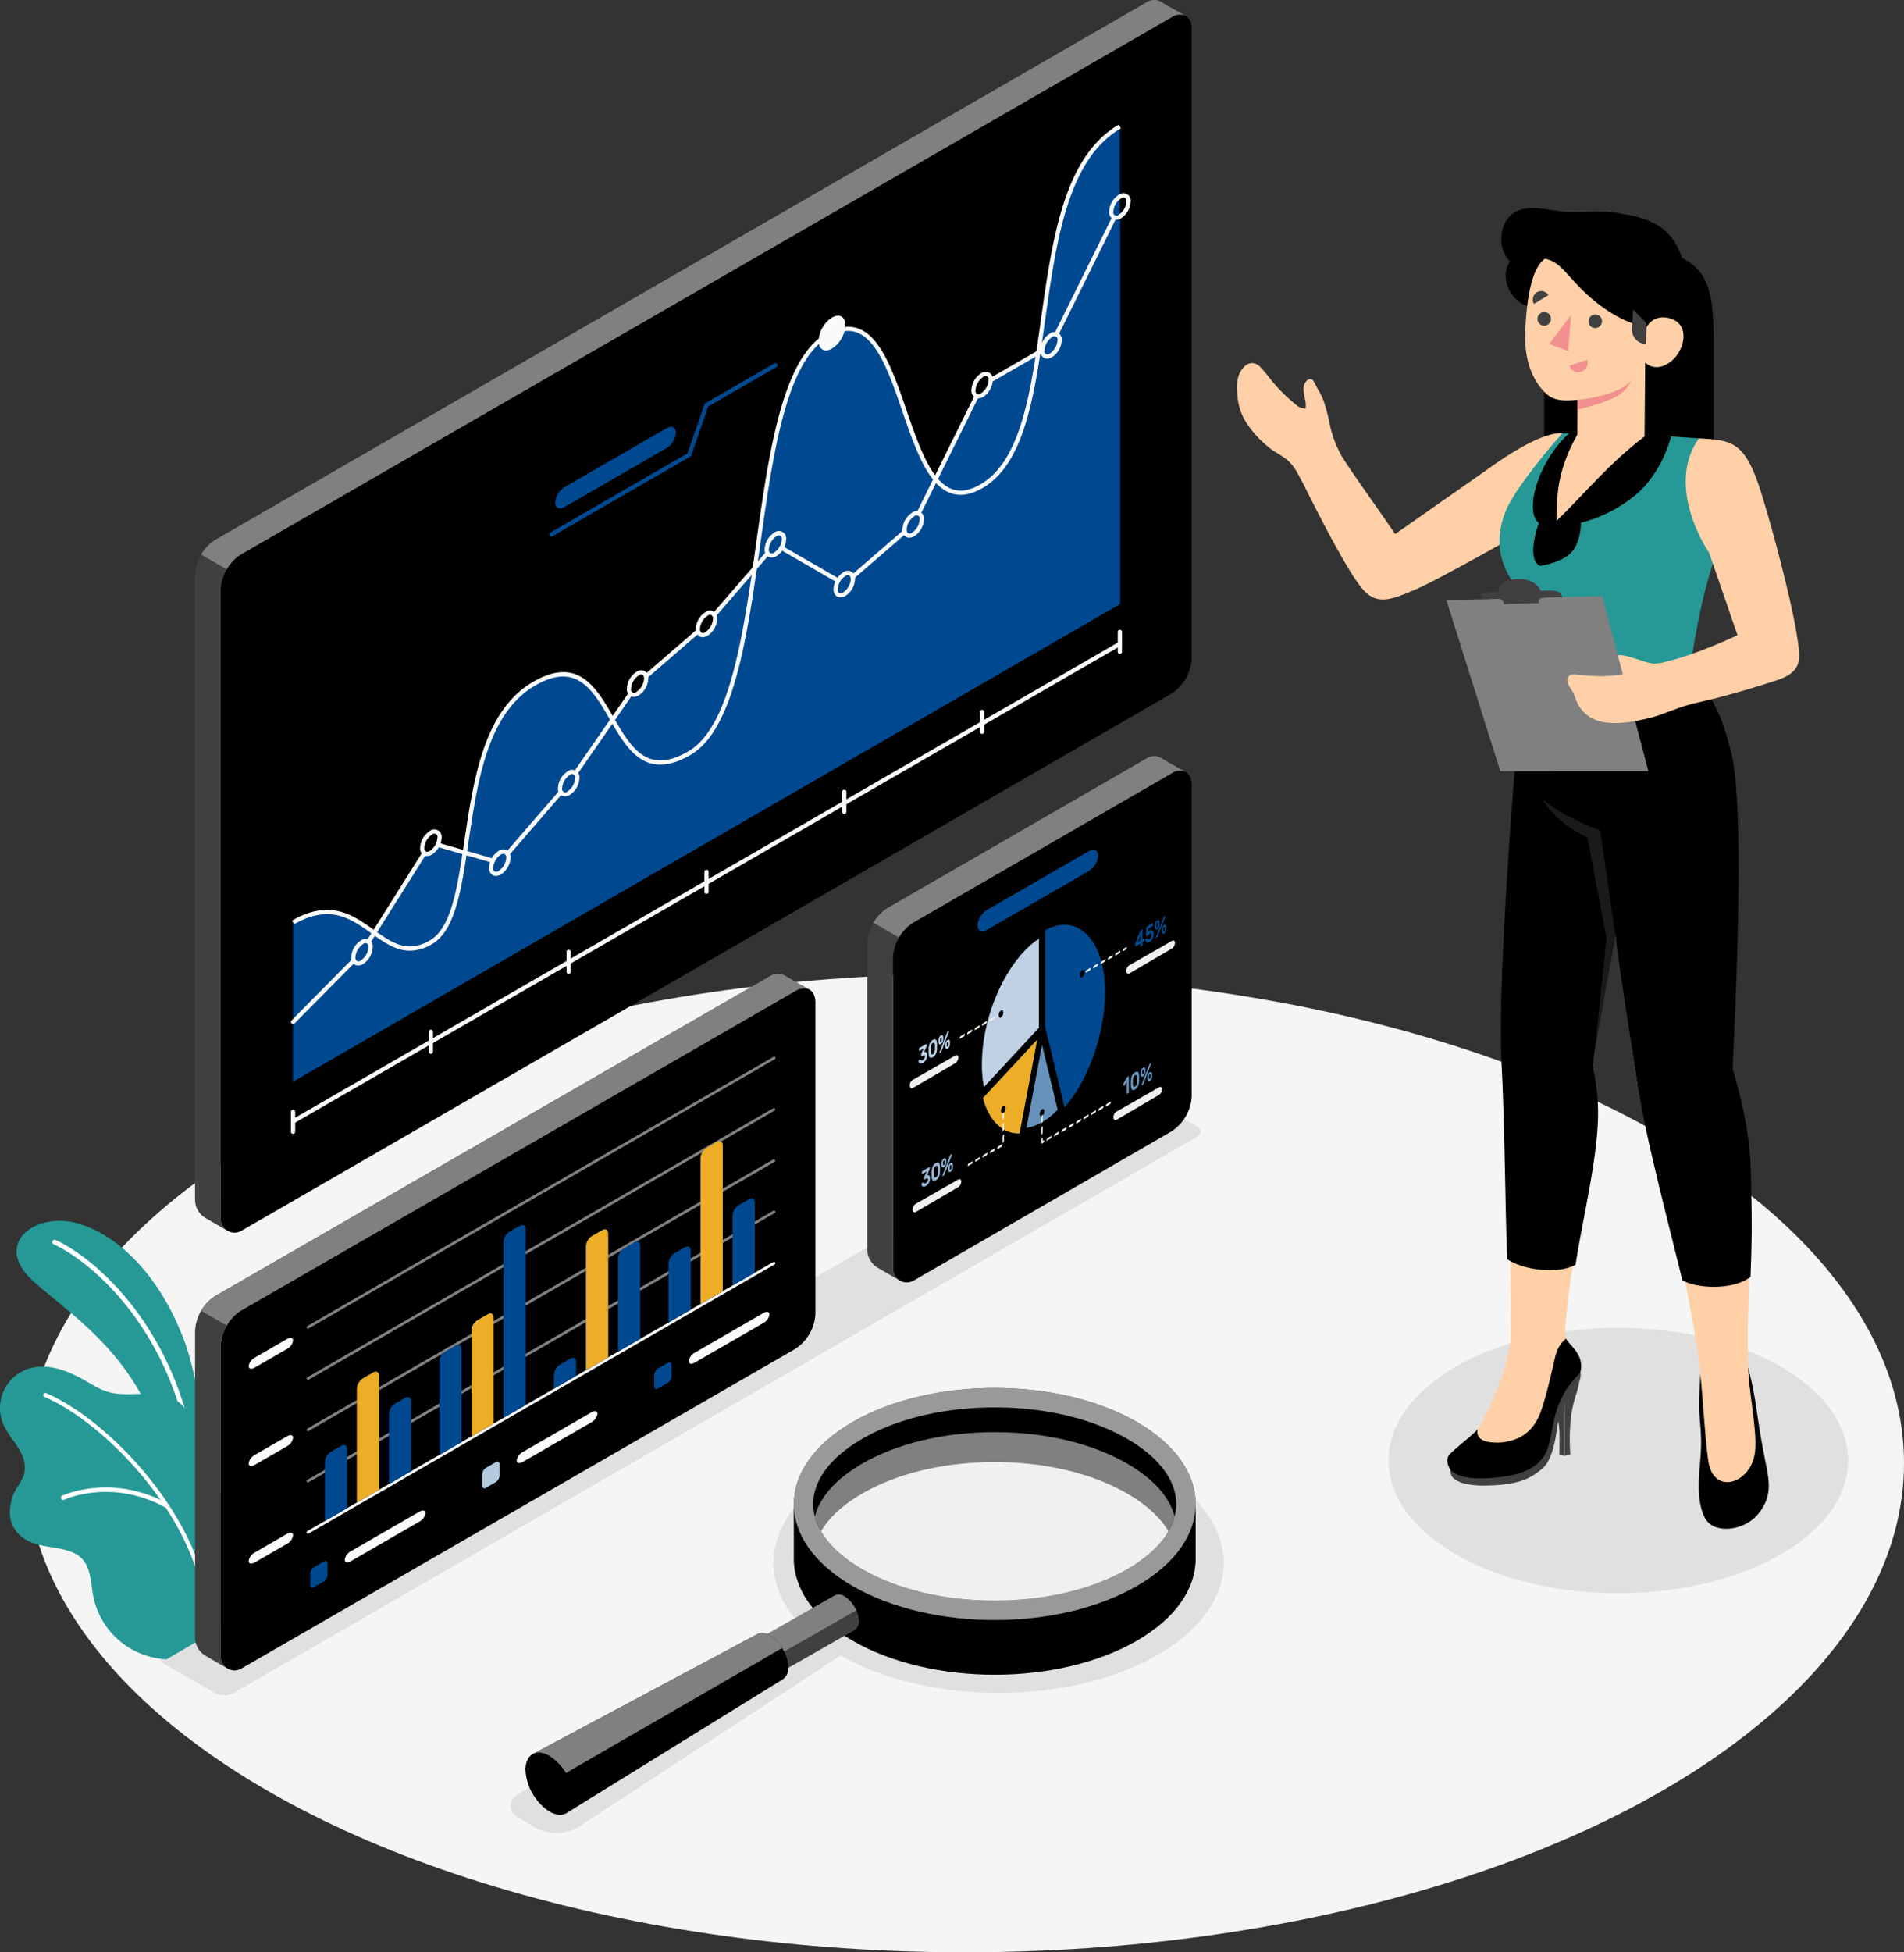 <svg xmlns="http://www.w3.org/2000/svg" width="552.538" height="566.325" viewBox="0 0 552.538 566.325">
  <rect x="0" y="0" width="552.538" height="566.325" fill="#333333" stroke="none"/>
  <defs>
    <style>
      .cls-1 {
        fill: #f5f5f5;
      }

      .cls-2 {
        fill: #e0e0e0;
      }

      .cls-3 {
        fill: #269996;
      }

      .cls-13, .cls-15, .cls-19, .cls-4 {
        fill: #fff;
      }

      .cls-5 {
        fill: #404040;
      }

      .cls-6 {
        fill: gray;
      }

      .cls-7 {
        fill: #004990;
      }

      .cls-8 {
        opacity: 0.4;
      }

      .cls-9 {
        fill: #edad27;
      }

      .cls-10 {
        opacity: 0.75;
      }

      .cls-11 {
        fill: #f0f0f0;
      }

      .cls-12, .cls-19 {
        opacity: 0.6;
      }

      .cls-13 {
        opacity: 0.5;
      }

      .cls-14 {
        fill: #fafafa;
      }

      .cls-15 {
        opacity: 0.7;
      }

      .cls-16 {
        fill: #ffd0a7;
      }

      .cls-17 {
        fill: #1a1a1a;
      }

      .cls-18 {
        fill: #f28f8f;
      }
    </style>
  </defs>
  <g id="Group_3405" data-name="Group 3405" transform="translate(-22.461 -23.522)">
    <g id="Floor" transform="translate(29.941 306.075)">
      <ellipse id="Floor-2" data-name="Floor" class="cls-1" cx="272.529" cy="141.886" rx="272.529" ry="141.886"/>
    </g>
    <g id="Shadows" transform="translate(69.079 341.059)">
      <path id="Shadow" class="cls-2" d="M330.692,372.329c-25.515-14.731-66.884-14.731-92.4,0-21.628,12.488-24.915,31.55-9.874,46.04a10.8,10.8,0,0,0-2.432.989L145.38,465.9c-3.422,1.975-3.422,5.178,0,7.155l5.045,2.913a12.733,12.733,0,0,0,12.182-.341l75.073-49.133a7.406,7.406,0,0,0,.863-.679c25.534,14.59,66.714,14.547,92.15-.137C356.207,410.946,356.207,387.061,330.692,372.329Z" transform="translate(-41.326 -263.172)"/>
      <ellipse id="Shadow-2" data-name="Shadow" class="cls-2" cx="66.689" cy="38.503" rx="66.689" ry="38.503" transform="translate(356.333 67.628)"/>
      <path id="Shadow-3" data-name="Shadow" class="cls-2" d="M81.443,455.164l279.6-161.354c1.471-.849,1.473-2.23,0-3.084L346.371,282.2a5.865,5.865,0,0,0-5.325-.007L61.447,443.618c-1.471.85-1.471,2.227,0,3.076l14.667,8.468A5.891,5.891,0,0,0,81.443,455.164Z" transform="translate(-60.344 -281.557)"/>
    </g>
    <g id="Plants" transform="translate(22.461 377.658)">
      <g id="Plants-2" data-name="Plants" transform="translate(0 0)">
        <g id="Group_3273" data-name="Group 3273" transform="translate(4.809)">
          <g id="Group_3271" data-name="Group 3271">
            <path id="Path_376" data-name="Path 376" class="cls-3" d="M81.544,391.314s-.095-28.583-6.773-45.946-18.2-29.715-30.58-33.3-24.906,5.925-13.074,16.661S65.2,352.513,70.123,384.573Z" transform="translate(-26.369 -311.298)"/>
          </g>
          <g id="Group_3272" data-name="Group 3272" transform="translate(10.336 5.489)">
            <path id="Path_378" data-name="Path 378" class="cls-4" d="M75.077,376.043a.6.6,0,0,0,.14-.012.685.685,0,0,0,.549-.8c-6.581-35.5-29.059-54.384-40.026-59.408a.687.687,0,0,0-.57,1.25c10.742,4.922,32.768,23.465,39.247,58.409A.689.689,0,0,0,75.077,376.043Z" transform="translate(-34.768 -315.758)"/>
          </g>
        </g>
        <g id="Group_3278" data-name="Group 3278" transform="translate(0 42.294)">
          <g id="Group_3275" data-name="Group 3275">
            <g id="Group_3274" data-name="Group 3274">
              <path id="Path_379" data-name="Path 379" class="cls-3" d="M97.441,415.136c1.859-3.27,2.466-5.859,2.524-12.152S96.2,386.6,87.689,382.486c-2.582-1.249-5.954-2.088-7.48-4.868-1.441-2.627-.852-7.727-1.231-10.65-.484-3.737-1.191-7.761-3.924-10.356-2.809-2.667-7.03-3.113-10.9-3.049-3.251.053-6.562.354-9.757-.412-3.118-.748-5.7-2.645-8.513-4.142-4.567-2.429-9.894-4.291-14.853-2.822a11.983,11.983,0,0,0-7.668,16.074c1.111,2.684,3.149,4.865,4.639,7.358,1.456,2.435,2.294,5.344,1.165,8.064-.836,2.016-2.334,3.553-3.025,5.64-1.776,5.375-.785,10.2,4.573,12.952,5.592,2.872,14.42.71,17.187,7.748,1.051,2.675,1.09,5.625,1.661,8.442a22.739,22.739,0,0,0,9.213,14,23.128,23.128,0,0,0,12.016,4.111s8.118-4.748,11.657-6.779C87.856,420.688,97.441,415.136,97.441,415.136Z" transform="translate(-22.461 -345.666)"/>
            </g>
          </g>
          <g id="Group_3276" data-name="Group 3276" transform="translate(17.683 35.059)">
            <path id="Path_380" data-name="Path 380" class="cls-4" d="M37.37,377.77a.651.651,0,0,0,.383-.053c.133-.064,13.571-6.272,29.133,2.1a.647.647,0,0,0,.612-1.141c-16.164-8.7-30.16-2.2-30.3-2.133a.647.647,0,0,0,.172,1.222Z" transform="translate(-36.83 -374.155)"/>
          </g>
          <g id="Group_3277" data-name="Group 3277" transform="translate(12.553 7.635)">
            <path id="Path_381" data-name="Path 381" class="cls-4" d="M80.177,417.148a.6.6,0,0,1-.618-.578c-1.111-27.081-28.3-55.72-46.53-63.541a.6.6,0,0,1,.476-1.111c18.514,7.944,46.13,37.058,47.262,64.6a.6.6,0,0,1-.578.629Z" transform="translate(-32.662 -351.87)"/>
          </g>
        </g>
      </g>
    </g>
    <g id="Chart_3" data-name="Chart 3" transform="translate(274.16 242.86)">
      <g id="Window_Chart" data-name="Window Chart">
        <g id="Window">
          <path id="Path_382" data-name="Path 382" class="cls-5" d="M312.061,202.2a4.059,4.059,0,0,0-4.232.345l-75,43.291A12.875,12.875,0,0,0,227,255.932v8.4l.016.016-.025-.015v80.522a6.4,6.4,0,0,0,.057.852,6.185,6.185,0,0,0,3.047,4.522l6.151,3.559.3.17a3.988,3.988,0,0,1-2.093-3.513l-.006-78.5V260.166a12.93,12.93,0,0,1,5.84-10.112l74.984-43.291a4.231,4.231,0,0,1,3.926-.5C317.96,205.613,313.113,202.836,312.061,202.2Z" transform="translate(-226.995 -201.759)"/>
          <path id="Path_383" data-name="Path 383" d="M319.683,208.615a2.351,2.351,0,0,0-.1-.537c.02-.038,0-.076-.018-.114a1.983,1.983,0,0,0-.134-.517,2.645,2.645,0,0,0-.345-.747,1.026,1.026,0,0,0-.192-.306.866.866,0,0,0-.172-.21,1.764,1.764,0,0,0-.383-.383l-.038-.039a2.615,2.615,0,0,0-.5-.287,4.234,4.234,0,0,0-3.926.5L238.9,249.264a12.93,12.93,0,0,0-5.84,10.112l0,90.279h0a3.99,3.99,0,0,0,5.986,3.454l74.834-43.3a12.9,12.9,0,0,0,5.84-10.111V209.343C319.721,209.093,319.7,208.845,319.683,208.615Z" transform="translate(-225.597 -200.969)"/>
          <path id="Path_384" data-name="Path 384" class="cls-6" d="M314.941,206.768l-74.977,43.29a11.973,11.973,0,0,0-4.11,4.33l-7.413-4.294a11.663,11.663,0,0,1,4.059-4.26l74.99-43.29a4.1,4.1,0,0,1,4.239-.346c1.046.642,5.89,3.4,7.119,4.056A4.215,4.215,0,0,0,314.941,206.768Z" transform="translate(-226.662 -201.759)"/>
        </g>
        <g id="Chart" transform="translate(12.311 27.161)">
          <g id="Group_3295" data-name="Group 3295" transform="translate(20.946 21.757)">
            <g id="Group_3281" data-name="Group 3281" transform="translate(18.345)">
              <g id="Group_3280" data-name="Group 3280">
                <g id="Group_3279" data-name="Group 3279">
                  <path id="Path_385" data-name="Path 385" class="cls-7" d="M268.927,271.122v-27.99c7.429-4.215,14.181.03,16.544,9.932,2.92,12.232-1.941,31.3-10.917,41.423Z" transform="translate(-268.927 -241.511)"/>
                </g>
              </g>
            </g>
            <g id="Group_3284" data-name="Group 3284" transform="translate(12.918 34.85)">
              <g id="Group_3283" data-name="Group 3283">
                <g id="Group_3282" data-name="Group 3282">
                  <path id="Path_386" data-name="Path 386" class="cls-7" d="M269.042,292.25a12.8,12.8,0,0,1-4.525,1.635l4.525-24.056,4.525,18.831A21.962,21.962,0,0,1,269.042,292.25Z" transform="translate(-264.517 -269.83)"/>
                </g>
              </g>
            </g>
            <g id="Group_3287" data-name="Group 3287" class="cls-8" transform="translate(12.918 34.85)">
              <g id="Group_3286" data-name="Group 3286">
                <g id="Group_3285" data-name="Group 3285">
                  <path id="Path_387" data-name="Path 387" class="cls-4" d="M269.042,292.25a12.8,12.8,0,0,1-4.525,1.635l4.525-24.056,4.525,18.831A21.962,21.962,0,0,1,269.042,292.25Z" transform="translate(-264.517 -269.83)"/>
                </g>
              </g>
            </g>
            <g id="Group_3290" data-name="Group 3290" transform="translate(0.29 33.329)">
              <g id="Group_3289" data-name="Group 3289">
                <g id="Group_3288" data-name="Group 3288">
                  <path id="Path_388" data-name="Path 388" class="cls-7" d="M264.885,295.785c-4.876.188-8.9-3.711-10.629-10.239L270,268.594Z" transform="translate(-254.256 -268.594)"/>
                </g>
              </g>
            </g>
            <g id="Group_3292" data-name="Group 3292" transform="translate(0.29 33.329)">
              <g id="Group_3291" data-name="Group 3291">
                <path id="Path_389" data-name="Path 389" class="cls-9" d="M264.885,295.785c-4.876.188-8.9-3.711-10.629-10.239L270,268.594Z" transform="translate(-254.256 -268.594)"/>
              </g>
            </g>
            <g id="Group_3293" data-name="Group 3293" transform="translate(0 4.055)">
              <path id="Path_390" data-name="Path 390" class="cls-7" d="M254.614,287.8a32.714,32.714,0,0,1-.594-6.624c0-14.34,7.341-30.331,16.539-36.368v25.809Z" transform="translate(-254.02 -244.806)"/>
            </g>
            <g id="Group_3294" data-name="Group 3294" class="cls-10" transform="translate(0 4.055)">
              <path id="Path_391" data-name="Path 391" class="cls-4" d="M254.614,287.8a32.714,32.714,0,0,1-.594-6.624c0-14.34,7.341-30.331,16.539-36.368v25.809Z" transform="translate(-254.02 -244.806)"/>
            </g>
          </g>
          <g id="Group_3296" data-name="Group 3296" transform="translate(51.038 28.205)">
            <path id="Path_392" data-name="Path 392" class="cls-11" d="M278.5,254.182c-.036-.034-.038-.135,0-.276a.92.92,0,0,1,.283-.481l1.073-.62c.1-.059.134.066.076.274a.918.918,0,0,1-.282.48l-1.074.62C278.543,254.2,278.517,254.2,278.5,254.182Zm2.149-1.242c-.036-.034-.039-.134,0-.276a.918.918,0,0,1,.282-.48l1.074-.62c.1-.06.134.064.076.273a.915.915,0,0,1-.283.481l-1.074.62C280.691,252.958,280.666,252.957,280.649,252.94ZM282.8,251.7c-.036-.034-.038-.135,0-.276a.928.928,0,0,1,.282-.481l1.074-.62c.1-.059.134.065.076.274a.928.928,0,0,1-.282.481l-1.074.62C282.839,251.719,282.813,251.718,282.8,251.7Zm2.149-1.24c-.036-.034-.039-.135,0-.276a.923.923,0,0,1,.282-.481l1.074-.62c.1-.062.134.064.076.273a.931.931,0,0,1-.283.481l-1.074.62C284.987,250.479,284.962,250.477,284.945,250.461Zm2.149-1.242c-.036-.033-.039-.134,0-.274a.917.917,0,0,1,.282-.481l1.073-.621c.1-.06.135.063.076.274a.928.928,0,0,1-.282.481l-1.074.62C287.137,249.238,287.111,249.237,287.093,249.22Zm2.147-1.238c-.037-.036-.039-.135,0-.276a.918.918,0,0,1,.282-.481l.794-.459c.1-.062.135.062.076.273a.927.927,0,0,1-.282.481l-.795.459C289.283,248,289.258,248,289.241,247.982Z" transform="translate(-278.473 -246.75)"/>
          </g>
          <g id="Group_3297" data-name="Group 3297" transform="translate(14.51 47.38)">
            <path id="Path_393" data-name="Path 393" class="cls-11" d="M248.817,269.748c-.036-.034-.038-.135,0-.276a.923.923,0,0,1,.283-.481l1.073-.62c.1-.06.134.065.076.274a.918.918,0,0,1-.282.48l-1.074.62C248.86,269.766,248.834,269.764,248.817,269.748Zm2.149-1.242c-.036-.034-.039-.134,0-.276a.918.918,0,0,1,.282-.48l1.074-.62c.1-.062.134.064.076.273a.931.931,0,0,1-.282.481l-1.076.62C251.008,268.524,250.983,268.523,250.966,268.506Zm2.147-1.238c-.036-.034-.038-.135,0-.276a.928.928,0,0,1,.282-.481l1.074-.62c.1-.062.134.062.076.273a.924.924,0,0,1-.283.481l-1.073.621C253.156,267.285,253.132,267.285,253.113,267.268Zm2.149-1.242c-.036-.034-.039-.134,0-.276a.918.918,0,0,1,.282-.48l1.074-.62c.1-.06.134.064.075.273a.915.915,0,0,1-.282.481l-1.074.62C255.3,266.045,255.279,266.044,255.262,266.026Zm2.149-1.24c-.036-.034-.039-.134,0-.276a.918.918,0,0,1,.282-.48l1.074-.621c.1-.06.134.063.075.274a.928.928,0,0,1-.282.481l-1.074.62C257.452,264.8,257.428,264.8,257.41,264.786Zm2.147-1.24c-.036-.034-.038-.135,0-.276a.92.92,0,0,1,.283-.481l.767-.442c.1-.06.133.064.075.273a.917.917,0,0,1-.282.481l-.767.443C259.6,263.564,259.575,263.563,259.558,263.545Z" transform="translate(-248.789 -262.332)"/>
          </g>
          <g id="Group_3298" data-name="Group 3298" transform="translate(49.388 34.857)">
            <path id="Path_394" data-name="Path 394" d="M277.132,253.627a1.749,1.749,0,0,1,.662-1.4c.367-.21.663.074.663.637a1.745,1.745,0,0,1-.662,1.4C277.429,254.476,277.132,254.19,277.132,253.627Z" transform="translate(-277.132 -252.156)"/>
          </g>
          <g id="Group_3299" data-name="Group 3299" transform="translate(25.81 46.54)">
            <path id="Path_395" data-name="Path 395" d="M257.972,263.121a1.749,1.749,0,0,1,.662-1.4c.367-.212.663.074.663.638a1.742,1.742,0,0,1-.663,1.4C258.269,263.97,257.972,263.684,257.972,263.121Z" transform="translate(-257.972 -261.649)"/>
          </g>
          <g id="Group_3300" data-name="Group 3300" transform="translate(37.727 75.176)">
            <path id="Path_396" data-name="Path 396" d="M267.656,286.391a1.745,1.745,0,0,1,.662-1.4c.366-.212.662.074.662.636a1.749,1.749,0,0,1-.662,1.4C267.953,287.239,267.656,286.953,267.656,286.391Z" transform="translate(-267.656 -284.919)"/>
          </g>
          <g id="Group_3304" data-name="Group 3304" transform="translate(65.43 19.233)">
            <g id="Group_3301" data-name="Group 3301" transform="translate(0 3.827)">
              <path id="Path_397" data-name="Path 397" class="cls-7" d="M291.807,247.65a.067.067,0,0,1-.085-.007.154.154,0,0,1-.036-.11v-.84l-1.4.807a.065.065,0,0,1-.086-.007.148.148,0,0,1-.036-.11v-.493a.559.559,0,0,1,.03-.186c.02-.059.043-.127.069-.2l1.38-3.447a.564.564,0,0,1,.185-.281l.342-.2a.064.064,0,0,1,.086,0,.148.148,0,0,1,.036.112v2.775l.388-.225a.068.068,0,0,1,.086.007.15.15,0,0,1,.036.11v.495a.349.349,0,0,1-.036.151.229.229,0,0,1-.086.1l-.388.223v.84a.361.361,0,0,1-.037.153.233.233,0,0,1-.086.106Zm-.121-1.824v-1.485l-.772,1.931Z" transform="translate(-290.168 -242.569)"/>
            </g>
            <g id="Group_3302" data-name="Group 3302" transform="translate(2.956 2.075)">
              <path id="Path_398" data-name="Path 398" class="cls-7" d="M292.841,242.394a.335.335,0,0,1,.036-.154.234.234,0,0,1,.085-.1l1.693-.978a.07.07,0,0,1,.087.006.153.153,0,0,1,.036.112v.492a.348.348,0,0,1-.037.153.212.212,0,0,1-.085.1l-1.266.732-.049.917a1.162,1.162,0,0,1,.24-.228c.081-.057.146-.1.2-.128a1.159,1.159,0,0,1,.469-.167.549.549,0,0,1,.374.092.759.759,0,0,1,.247.361,1.9,1.9,0,0,1,.091.634,3.361,3.361,0,0,1-.094.815,2.847,2.847,0,0,1-.252.666,2.194,2.194,0,0,1-.377.516,2.219,2.219,0,0,1-.459.358,1.332,1.332,0,0,1-.534.2.545.545,0,0,1-.369-.09.633.633,0,0,1-.222-.309,1.526,1.526,0,0,1-.082-.469.313.313,0,0,1,.033-.155.251.251,0,0,1,.089-.1l.364-.21a.07.07,0,0,1,.081,0,.133.133,0,0,1,.049.092.449.449,0,0,0,.086.21.24.24,0,0,0,.135.082.329.329,0,0,0,.171-.02,1.194,1.194,0,0,0,.2-.095,1.079,1.079,0,0,0,.415-.453,1.464,1.464,0,0,0,.158-.682.5.5,0,0,0-.158-.429.371.371,0,0,0-.415.025,1.122,1.122,0,0,0-.214.154,1.275,1.275,0,0,0-.128.148c-.033.047-.063.089-.09.123a.318.318,0,0,1-.1.094l-.413.239a.065.065,0,0,1-.085,0,.148.148,0,0,1-.037-.113Z" transform="translate(-292.57 -241.145)"/>
            </g>
            <g id="Group_3303" data-name="Group 3303" transform="translate(5.709)">
              <path id="Path_399" data-name="Path 399" class="cls-7" d="M295.488,240.734a.538.538,0,0,1,.288-.09.325.325,0,0,1,.206.08.448.448,0,0,1,.126.2,1.1,1.1,0,0,1,.052.287c.006.117.01.244.009.38s0,.266-.007.389a1.971,1.971,0,0,1-.053.346,1.681,1.681,0,0,1-.126.351,1.563,1.563,0,0,1-.2.314,1.161,1.161,0,0,1-.289.239.583.583,0,0,1-.289.094.3.3,0,0,1-.2-.076.424.424,0,0,1-.126-.205,1.064,1.064,0,0,1-.053-.284c-.006-.117-.009-.244-.009-.38s0-.267.009-.39a1.924,1.924,0,0,1,.053-.347,1.573,1.573,0,0,1,.126-.348,1.532,1.532,0,0,1,.206-.316A1.04,1.04,0,0,1,295.488,240.734Zm.239,1.43c0-.028,0-.074,0-.134s0-.122,0-.187,0-.128,0-.187,0-.1,0-.13a.38.38,0,0,0-.059-.2c-.033-.046-.094-.044-.18.006a.411.411,0,0,0-.181.2.877.877,0,0,0-.058.271c0,.03,0,.075-.007.135s0,.124,0,.188,0,.127,0,.186a1.256,1.256,0,0,0,.006.128.375.375,0,0,0,.058.2c.033.048.094.043.181-.006a.4.4,0,0,0,.18-.2A.885.885,0,0,0,295.726,242.164Zm1.568-2.306a.66.66,0,0,1,.066-.135.264.264,0,0,1,.1-.091l.271-.156a.07.07,0,0,1,.079-.006.105.105,0,0,1,.028.084.148.148,0,0,1,0,.037.269.269,0,0,1-.014.049l-2.226,5.795a.855.855,0,0,1-.065.134.267.267,0,0,1-.1.091l-.27.155c-.034.02-.06.023-.079.007s-.031-.042-.031-.082l0-.038c0-.014.007-.031.014-.048Zm.144,2.187a.514.514,0,0,1,.289-.091.318.318,0,0,1,.2.079.433.433,0,0,1,.126.206,1.062,1.062,0,0,1,.053.286c.006.116.009.242.009.379s0,.267-.009.39a2.177,2.177,0,0,1-.052.347,1.717,1.717,0,0,1-.127.348,1.47,1.47,0,0,1-.2.313,1.137,1.137,0,0,1-.289.24.592.592,0,0,1-.288.094.31.31,0,0,1-.2-.076.439.439,0,0,1-.127-.2,1.058,1.058,0,0,1-.052-.288c-.006-.116-.01-.242-.01-.379s0-.266.01-.388a1.878,1.878,0,0,1,.052-.348,1.606,1.606,0,0,1,.331-.665A1.008,1.008,0,0,1,297.438,242.044Zm.239,1.43a1.289,1.289,0,0,0,0-.138v-.373a1.085,1.085,0,0,0,0-.129.382.382,0,0,0-.058-.2c-.033-.046-.094-.044-.181.006a.4.4,0,0,0-.18.2.878.878,0,0,0-.059.271c0,.03,0,.075-.006.135s0,.124,0,.188,0,.128,0,.187,0,.1.007.128a.41.41,0,0,0,.058.2c.033.044.094.041.181-.01a.393.393,0,0,0,.181-.2A.878.878,0,0,0,297.677,243.474Z" transform="translate(-294.807 -239.459)"/>
            </g>
          </g>
          <g id="Group_3308" data-name="Group 3308" transform="translate(2.547 52.589)">
            <g id="Group_3305" data-name="Group 3305" transform="translate(0 3.754)">
              <path id="Path_400" data-name="Path 400" class="cls-7" d="M241.3,269.628a.068.068,0,0,1,.086,0,.157.157,0,0,1,.037.112v.492a.435.435,0,0,1-.033.161c-.022.058-.044.11-.065.154L240.665,272a.855.855,0,0,1,.367-.061.476.476,0,0,1,.282.127.713.713,0,0,1,.18.315,1.749,1.749,0,0,1,.064.5,2.613,2.613,0,0,1-.094.7,2.645,2.645,0,0,1-.644,1.144,2.121,2.121,0,0,1-.485.384,1.357,1.357,0,0,1-.548.2.639.639,0,0,1-.388-.071.576.576,0,0,1-.236-.273,1.185,1.185,0,0,1-.095-.395.306.306,0,0,1,.034-.156.227.227,0,0,1,.087-.1l.356-.207a.059.059,0,0,1,.075,0,.332.332,0,0,1,.06.095.357.357,0,0,0,.073.113.222.222,0,0,0,.119.062.406.406,0,0,0,.187-.014,1.231,1.231,0,0,0,.276-.124,1.255,1.255,0,0,0,.443-.426,1.061,1.061,0,0,0,.169-.58c0-.208-.057-.325-.169-.351a.672.672,0,0,0-.443.122l-.374.215a.065.065,0,0,1-.086-.006.151.151,0,0,1-.037-.11v-.495a.453.453,0,0,1,.034-.161c.022-.055.044-.107.065-.153l.63-1.383-1.243.719a.066.066,0,0,1-.085-.007.138.138,0,0,1-.037-.11v-.492a.368.368,0,0,1,.036-.154.229.229,0,0,1,.086-.1Z" transform="translate(-239.069 -269.615)"/>
            </g>
            <g id="Group_3306" data-name="Group 3306" transform="translate(2.939 2.404)">
              <path id="Path_401" data-name="Path 401" class="cls-7" d="M243.89,269.879c0,.086,0,.182,0,.288s0,.217,0,.327,0,.219,0,.325,0,.2,0,.294a5.8,5.8,0,0,1-.08.791,3.159,3.159,0,0,1-.207.716,2.361,2.361,0,0,1-.369.608,2,2,0,0,1-.556.465,1.064,1.064,0,0,1-.559.18.49.49,0,0,1-.368-.183,1.109,1.109,0,0,1-.207-.476,4.047,4.047,0,0,1-.079-.7c-.006-.172-.009-.372-.009-.593s0-.428.009-.608a6,6,0,0,1,.079-.8,3.319,3.319,0,0,1,.208-.727,2.515,2.515,0,0,1,.367-.618,2,2,0,0,1,.559-.473,1.06,1.06,0,0,1,.556-.178.493.493,0,0,1,.369.182,1.1,1.1,0,0,1,.207.479A3.91,3.91,0,0,1,243.89,269.879Zm-1.816,2.248a1.407,1.407,0,0,0,.156.684c.089.132.238.138.448.016a1.017,1.017,0,0,0,.449-.534,2.87,2.87,0,0,0,.155-.864c.006-.18.009-.374.009-.586s0-.407-.01-.578a1.416,1.416,0,0,0-.154-.685c-.089-.132-.24-.134-.449-.014a1,1,0,0,0-.448.532,2.832,2.832,0,0,0-.156.865c-.006.177-.009.373-.009.587S242.067,271.954,242.073,272.127Z" transform="translate(-241.457 -268.519)"/>
            </g>
            <g id="Group_3307" data-name="Group 3307" transform="translate(5.809)">
              <path id="Path_402" data-name="Path 402" class="cls-7" d="M244.47,267.84a.527.527,0,0,1,.288-.091.328.328,0,0,1,.206.079.473.473,0,0,1,.126.2,1.119,1.119,0,0,1,.053.287c.006.116.009.245.009.379s0,.267-.009.391a2,2,0,0,1-.052.345,1.746,1.746,0,0,1-.127.352,1.6,1.6,0,0,1-.206.313,1.076,1.076,0,0,1-.288.237.587.587,0,0,1-.288.095.312.312,0,0,1-.206-.075.48.48,0,0,1-.127-.207,1.082,1.082,0,0,1-.05-.285c-.006-.117-.01-.244-.01-.38s0-.265.01-.39a1.992,1.992,0,0,1,.05-.345,1.714,1.714,0,0,1,.127-.351,1.616,1.616,0,0,1,.206-.315A1.009,1.009,0,0,1,244.47,267.84Zm.239,1.427a.983.983,0,0,0,0-.133c0-.06,0-.123,0-.187s0-.127,0-.188,0-.1,0-.128a.411.411,0,0,0-.058-.2c-.033-.046-.094-.043-.181.006a.405.405,0,0,0-.181.2.877.877,0,0,0-.058.268c0,.031-.006.078-.007.137s0,.123,0,.189,0,.124,0,.185,0,.1.007.128a.41.41,0,0,0,.058.2c.033.044.094.043.181-.007a.4.4,0,0,0,.18-.2A.909.909,0,0,0,244.708,269.267Zm1.568-2.3a.759.759,0,0,1,.065-.134.257.257,0,0,1,.1-.091l.271-.156a.07.07,0,0,1,.079-.007.1.1,0,0,1,.03.084.133.133,0,0,1-.006.038.221.221,0,0,1-.012.049l-2.226,5.794a.878.878,0,0,1-.065.135.277.277,0,0,1-.1.09l-.271.156c-.033.02-.059.021-.078.007a.1.1,0,0,1-.03-.085.3.3,0,0,1,0-.037c0-.015.009-.032.014-.049Zm.144,2.184a.562.562,0,0,1,.289-.09.325.325,0,0,1,.2.079.484.484,0,0,1,.127.206,1.1,1.1,0,0,1,.05.287c.007.115.01.244.01.38s0,.265-.009.389a2.033,2.033,0,0,1-.052.346,1.714,1.714,0,0,1-.127.351,1.519,1.519,0,0,1-.2.313,1.082,1.082,0,0,1-.289.237.574.574,0,0,1-.288.1.327.327,0,0,1-.206-.076.456.456,0,0,1-.126-.206,1.152,1.152,0,0,1-.053-.285c0-.116-.009-.242-.009-.379s0-.267.009-.391a2.021,2.021,0,0,1,.053-.346,1.683,1.683,0,0,1,.126-.351,1.594,1.594,0,0,1,.206-.315A1.1,1.1,0,0,1,246.42,269.147Zm.239,1.431a1.25,1.25,0,0,0,0-.135v-.373c0-.062,0-.1,0-.13a.388.388,0,0,0-.06-.2c-.032-.047-.092-.043-.18.007a.4.4,0,0,0-.18.2.877.877,0,0,0-.059.271c0,.028,0,.074-.006.135s0,.123,0,.188,0,.127,0,.185,0,.1.006.13a.38.38,0,0,0,.059.2c.033.046.092.043.18-.007a.4.4,0,0,0,.181-.2A.863.863,0,0,0,246.659,270.578Z" transform="translate(-243.789 -266.565)"/>
            </g>
          </g>
          <g id="Group_3312" data-name="Group 3312" class="cls-10" transform="translate(2.547 52.589)">
            <g id="Group_3309" data-name="Group 3309" transform="translate(0 3.754)">
              <path id="Path_403" data-name="Path 403" class="cls-4" d="M241.3,269.628a.068.068,0,0,1,.086,0,.157.157,0,0,1,.037.112v.492a.435.435,0,0,1-.033.161c-.022.058-.044.11-.065.154L240.665,272a.855.855,0,0,1,.367-.061.476.476,0,0,1,.282.127.713.713,0,0,1,.18.315,1.749,1.749,0,0,1,.064.5,2.613,2.613,0,0,1-.094.7,2.645,2.645,0,0,1-.644,1.144,2.121,2.121,0,0,1-.485.384,1.357,1.357,0,0,1-.548.2.639.639,0,0,1-.388-.071.576.576,0,0,1-.236-.273,1.185,1.185,0,0,1-.095-.395.306.306,0,0,1,.034-.156.227.227,0,0,1,.087-.1l.356-.207a.059.059,0,0,1,.075,0,.332.332,0,0,1,.06.095.357.357,0,0,0,.073.113.222.222,0,0,0,.119.062.406.406,0,0,0,.187-.014,1.231,1.231,0,0,0,.276-.124,1.255,1.255,0,0,0,.443-.426,1.061,1.061,0,0,0,.169-.58c0-.208-.057-.325-.169-.351a.672.672,0,0,0-.443.122l-.374.215a.065.065,0,0,1-.086-.006.151.151,0,0,1-.037-.11v-.495a.453.453,0,0,1,.034-.161c.022-.055.044-.107.065-.153l.63-1.383-1.243.719a.066.066,0,0,1-.085-.007.138.138,0,0,1-.037-.11v-.492a.368.368,0,0,1,.036-.154.229.229,0,0,1,.086-.1Z" transform="translate(-239.069 -269.615)"/>
            </g>
            <g id="Group_3310" data-name="Group 3310" transform="translate(2.939 2.404)">
              <path id="Path_404" data-name="Path 404" class="cls-4" d="M243.89,269.879c0,.086,0,.182,0,.288s0,.217,0,.327,0,.219,0,.325,0,.2,0,.294a5.8,5.8,0,0,1-.08.791,3.159,3.159,0,0,1-.207.716,2.361,2.361,0,0,1-.369.608,2,2,0,0,1-.556.465,1.064,1.064,0,0,1-.559.18.49.49,0,0,1-.368-.183,1.109,1.109,0,0,1-.207-.476,4.047,4.047,0,0,1-.079-.7c-.006-.172-.009-.372-.009-.593s0-.428.009-.608a6,6,0,0,1,.079-.8,3.319,3.319,0,0,1,.208-.727,2.515,2.515,0,0,1,.367-.618,2,2,0,0,1,.559-.473,1.06,1.06,0,0,1,.556-.178.493.493,0,0,1,.369.182,1.1,1.1,0,0,1,.207.479A3.91,3.91,0,0,1,243.89,269.879Zm-1.816,2.248a1.407,1.407,0,0,0,.156.684c.089.132.238.138.448.016a1.017,1.017,0,0,0,.449-.534,2.87,2.87,0,0,0,.155-.864c.006-.18.009-.374.009-.586s0-.407-.01-.578a1.416,1.416,0,0,0-.154-.685c-.089-.132-.24-.134-.449-.014a1,1,0,0,0-.448.532,2.832,2.832,0,0,0-.156.865c-.006.177-.009.373-.009.587S242.067,271.954,242.073,272.127Z" transform="translate(-241.457 -268.519)"/>
            </g>
            <g id="Group_3311" data-name="Group 3311" transform="translate(5.809)">
              <path id="Path_405" data-name="Path 405" class="cls-4" d="M244.47,267.84a.527.527,0,0,1,.288-.091.328.328,0,0,1,.206.079.473.473,0,0,1,.126.2,1.119,1.119,0,0,1,.053.287c.006.116.009.245.009.379s0,.267-.009.391a2,2,0,0,1-.052.345,1.746,1.746,0,0,1-.127.352,1.6,1.6,0,0,1-.206.313,1.076,1.076,0,0,1-.288.237.587.587,0,0,1-.288.095.312.312,0,0,1-.206-.075.48.48,0,0,1-.127-.207,1.082,1.082,0,0,1-.05-.285c-.006-.117-.01-.244-.01-.38s0-.265.01-.39a1.992,1.992,0,0,1,.05-.345,1.714,1.714,0,0,1,.127-.351,1.616,1.616,0,0,1,.206-.315A1.009,1.009,0,0,1,244.47,267.84Zm.239,1.427a.983.983,0,0,0,0-.133c0-.06,0-.123,0-.187s0-.127,0-.188,0-.1,0-.128a.411.411,0,0,0-.058-.2c-.033-.046-.094-.043-.181.006a.405.405,0,0,0-.181.2.877.877,0,0,0-.058.268c0,.031-.006.078-.007.137s0,.123,0,.189,0,.124,0,.185,0,.1.007.128a.41.41,0,0,0,.058.2c.033.044.094.043.181-.007a.4.4,0,0,0,.18-.2A.909.909,0,0,0,244.708,269.267Zm1.568-2.3a.759.759,0,0,1,.065-.134.257.257,0,0,1,.1-.091l.271-.156a.07.07,0,0,1,.079-.007.1.1,0,0,1,.03.084.133.133,0,0,1-.006.038.221.221,0,0,1-.012.049l-2.226,5.794a.878.878,0,0,1-.065.135.277.277,0,0,1-.1.09l-.271.156c-.033.02-.059.021-.078.007a.1.1,0,0,1-.03-.085.3.3,0,0,1,0-.037c0-.015.009-.032.014-.049Zm.144,2.184a.562.562,0,0,1,.289-.09.325.325,0,0,1,.2.079.484.484,0,0,1,.127.206,1.1,1.1,0,0,1,.05.287c.007.115.01.244.01.38s0,.265-.009.389a2.033,2.033,0,0,1-.052.346,1.714,1.714,0,0,1-.127.351,1.519,1.519,0,0,1-.2.313,1.082,1.082,0,0,1-.289.237.574.574,0,0,1-.288.1.327.327,0,0,1-.206-.076.456.456,0,0,1-.126-.206,1.152,1.152,0,0,1-.053-.285c0-.116-.009-.242-.009-.379s0-.267.009-.391a2.021,2.021,0,0,1,.053-.346,1.683,1.683,0,0,1,.126-.351,1.594,1.594,0,0,1,.206-.315A1.1,1.1,0,0,1,246.42,269.147Zm.239,1.431a1.25,1.25,0,0,0,0-.135v-.373c0-.062,0-.1,0-.13a.388.388,0,0,0-.06-.2c-.032-.047-.092-.043-.18.007a.4.4,0,0,0-.18.2.877.877,0,0,0-.059.271c0,.028,0,.074-.006.135s0,.123,0,.188,0,.127,0,.185,0,.1.006.13a.38.38,0,0,0,.059.2c.033.046.092.043.18-.007a.4.4,0,0,0,.181-.2A.863.863,0,0,0,246.659,270.578Z" transform="translate(-243.789 -266.565)"/>
            </g>
          </g>
          <g id="Group_3313" data-name="Group 3313" transform="translate(16.799 75.96)">
            <path id="Path_406" data-name="Path 406" class="cls-11" d="M250.677,301.349c-.036-.034-.038-.135,0-.276a.931.931,0,0,1,.282-.481l1.074-.62c.1-.06.134.064.076.274a.919.919,0,0,1-.282.48l-1.074.62C250.72,301.367,250.694,301.365,250.677,301.349Zm2.149-1.242c-.036-.034-.039-.135,0-.276a.918.918,0,0,1,.282-.48l1.074-.62c.1-.061.134.064.076.273a.931.931,0,0,1-.282.481l-1.074.62C252.869,300.126,252.843,300.125,252.826,300.108Zm2.147-1.238c-.036-.034-.038-.135,0-.276a.922.922,0,0,1,.282-.481l1.074-.62c.1-.062.134.064.076.274a.918.918,0,0,1-.282.48l-1.074.62C255.016,298.887,254.99,298.886,254.973,298.87Zm2.149-1.242c-.036-.034-.039-.134,0-.276a.918.918,0,0,1,.282-.48l1.074-.62c.1-.06.133.065.076.273a.923.923,0,0,1-.283.481l-1.074.62C257.164,297.647,257.139,297.645,257.122,297.628Zm2.149-1.24c-.036-.034-.039-.135,0-.274a.917.917,0,0,1,.282-.481l1.074-.621c.1-.059.134.063.075.274a.927.927,0,0,1-.282.481l-1.074.62C259.314,296.406,259.288,296.4,259.27,296.388Zm1.536-1.827a.139.139,0,0,1-.028-.1v-1.654a1.119,1.119,0,0,1,.207-.554c.114-.156.208-.161.207,0V293.9a1.108,1.108,0,0,1-.207.554C260.908,294.561,260.842,294.595,260.806,294.56Zm0-3.308a.136.136,0,0,1-.027-.1V289.5a1.112,1.112,0,0,1,.207-.554c.114-.156.207-.158.205,0V290.6a1.1,1.1,0,0,1-.207.554C260.908,291.254,260.842,291.287,260.806,291.252Zm0-3.308a.134.134,0,0,1-.027-.1v-1.616a1.1,1.1,0,0,1,.207-.553c.114-.158.207-.159.205,0v1.615a1.1,1.1,0,0,1-.207.554C260.908,287.946,260.842,287.979,260.806,287.945Z" transform="translate(-250.649 -285.556)"/>
          </g>
          <g id="Group_3314" data-name="Group 3314" transform="translate(26.23 74.084)">
            <ellipse id="Ellipse_7" data-name="Ellipse 7" cx="1.124" cy="0.601" rx="1.124" ry="0.601" transform="translate(0 2.149) rotate(-72.936)"/>
          </g>
          <g id="Group_3318" data-name="Group 3318" transform="translate(3.41 88.29)">
            <g id="Group_3315" data-name="Group 3315" transform="translate(0 3.754)">
              <path id="Path_407" data-name="Path 407" class="cls-7" d="M242,298.639a.07.07,0,0,1,.087,0,.153.153,0,0,1,.036.112v.492a.442.442,0,0,1-.034.161c-.022.058-.044.108-.065.153l-.658,1.448a.838.838,0,0,1,.367-.059.467.467,0,0,1,.283.126.707.707,0,0,1,.18.315,1.745,1.745,0,0,1,.064.5,2.609,2.609,0,0,1-.094.7,2.681,2.681,0,0,1-.256.624,2.639,2.639,0,0,1-.388.521,2.124,2.124,0,0,1-.485.385,1.375,1.375,0,0,1-.548.2.644.644,0,0,1-.388-.071.564.564,0,0,1-.236-.273,1.155,1.155,0,0,1-.095-.4.3.3,0,0,1,.034-.155.226.226,0,0,1,.087-.1l.356-.207a.058.058,0,0,1,.075,0,.306.306,0,0,1,.06.095.394.394,0,0,0,.071.113.242.242,0,0,0,.121.063.394.394,0,0,0,.187-.015,1.342,1.342,0,0,0,.719-.55,1.072,1.072,0,0,0,.169-.581c0-.207-.057-.324-.169-.349a.663.663,0,0,0-.444.122l-.374.217a.065.065,0,0,1-.085-.007.145.145,0,0,1-.037-.109v-.495a.412.412,0,0,1,.033-.161c.022-.055.044-.107.065-.151l.63-1.384-1.243.717a.065.065,0,0,1-.086,0,.153.153,0,0,1-.036-.112v-.491a.365.365,0,0,1,.036-.154.248.248,0,0,1,.086-.106Z" transform="translate(-239.77 -298.626)"/>
            </g>
            <g id="Group_3316" data-name="Group 3316" transform="translate(2.938 2.404)">
              <path id="Path_408" data-name="Path 408" class="cls-7" d="M244.591,298.89c0,.085,0,.182,0,.288s0,.215,0,.327,0,.219,0,.325,0,.2,0,.294a5.608,5.608,0,0,1-.08.791,3.193,3.193,0,0,1-.207.716,2.377,2.377,0,0,1-.369.608,2.03,2.03,0,0,1-.556.464,1.068,1.068,0,0,1-.559.181.492.492,0,0,1-.368-.183,1.092,1.092,0,0,1-.207-.477,3.885,3.885,0,0,1-.079-.7c-.006-.174-.01-.37-.01-.594s0-.427.01-.605a5.831,5.831,0,0,1,.079-.8,3.232,3.232,0,0,1,.208-.727,2.515,2.515,0,0,1,.367-.618,1.976,1.976,0,0,1,.559-.473,1.064,1.064,0,0,1,.556-.178.491.491,0,0,1,.37.183,1.1,1.1,0,0,1,.206.476A4.052,4.052,0,0,1,244.591,298.89Zm-1.816,2.248a1.4,1.4,0,0,0,.156.683c.089.132.236.138.447.016a1,1,0,0,0,.449-.534,2.767,2.767,0,0,0,.155-.863c.006-.177.01-.375.009-.587s0-.4-.007-.577a1.417,1.417,0,0,0-.156-.684c-.089-.132-.239-.135-.448-.016a1.008,1.008,0,0,0-.448.533,2.8,2.8,0,0,0-.156.865c-.006.177-.009.374-.009.587S242.77,300.966,242.775,301.138Z" transform="translate(-242.157 -297.529)"/>
            </g>
            <g id="Group_3317" data-name="Group 3317" transform="translate(5.809)">
              <path id="Path_409" data-name="Path 409" class="cls-7" d="M245.169,296.85a.518.518,0,0,1,.289-.089.3.3,0,0,1,.2.079.444.444,0,0,1,.127.2,1.153,1.153,0,0,1,.052.284c.006.117.01.246.01.38s0,.267-.01.39a1.807,1.807,0,0,1-.052.347,1.674,1.674,0,0,1-.126.35,1.483,1.483,0,0,1-.206.314,1.1,1.1,0,0,1-.288.238.594.594,0,0,1-.289.1.325.325,0,0,1-.2-.076.456.456,0,0,1-.127-.207,1.132,1.132,0,0,1-.05-.285c-.007-.116-.01-.244-.01-.38s0-.266.009-.389a2.012,2.012,0,0,1,.052-.346,1.594,1.594,0,0,1,.127-.351,1.524,1.524,0,0,1,.206-.315A1.011,1.011,0,0,1,245.169,296.85Zm.239,1.43a.931.931,0,0,0,.006-.134c0-.062,0-.124,0-.187s0-.128,0-.188,0-.1,0-.129a.391.391,0,0,0-.059-.2c-.032-.047-.092-.046-.18,0a.4.4,0,0,0-.181.2.914.914,0,0,0-.059.27c0,.028,0,.075-.006.135s0,.122,0,.19,0,.127,0,.185a1.184,1.184,0,0,0,.007.128.394.394,0,0,0,.058.2c.033.044.094.043.18-.007a.4.4,0,0,0,.181-.2A.872.872,0,0,0,245.408,298.28Zm1.569-2.306a.826.826,0,0,1,.065-.135.261.261,0,0,1,.1-.09l.271-.158c.034-.018.059-.02.079-.006s.03.041.03.082a.173.173,0,0,1,0,.039.3.3,0,0,1-.015.048l-2.225,5.795a.917.917,0,0,1-.065.134.265.265,0,0,1-.1.09l-.271.157c-.033.02-.058.021-.078.006a.094.094,0,0,1-.031-.082.383.383,0,0,1,.006-.038.213.213,0,0,1,.014-.049Zm.144,2.186a.553.553,0,0,1,.289-.091.342.342,0,0,1,.2.079.462.462,0,0,1,.126.206,1.1,1.1,0,0,1,.053.287c0,.116.009.244.009.379s0,.266-.01.391a1.881,1.881,0,0,1-.05.345,1.791,1.791,0,0,1-.127.351,1.553,1.553,0,0,1-.2.313,1.1,1.1,0,0,1-.289.237.59.59,0,0,1-.288.1.319.319,0,0,1-.206-.076.448.448,0,0,1-.125-.2,1.161,1.161,0,0,1-.053-.287c0-.117-.009-.242-.007-.379s0-.268.009-.391a1.865,1.865,0,0,1,.05-.345,1.718,1.718,0,0,1,.127-.352,1.689,1.689,0,0,1,.206-.315A1.033,1.033,0,0,1,247.121,298.159Zm.239,1.43a1.274,1.274,0,0,0,0-.135c0-.059,0-.122,0-.188v-.186a1.1,1.1,0,0,0,0-.13.384.384,0,0,0-.058-.2c-.034-.046-.094-.043-.181.007a.388.388,0,0,0-.18.2.869.869,0,0,0-.059.27c0,.03,0,.075-.006.137s0,.123,0,.188,0,.127,0,.185,0,.1.006.13a.4.4,0,0,0,.058.2c.034.044.094.043.181-.007a.4.4,0,0,0,.18-.2A.844.844,0,0,0,247.36,299.589Z" transform="translate(-244.49 -295.576)"/>
            </g>
          </g>
          <g id="Group_3322" data-name="Group 3322" class="cls-12" transform="translate(3.41 88.29)">
            <g id="Group_3319" data-name="Group 3319" transform="translate(0 3.754)">
              <path id="Path_410" data-name="Path 410" class="cls-4" d="M242,298.639a.07.07,0,0,1,.087,0,.153.153,0,0,1,.036.112v.492a.442.442,0,0,1-.034.161c-.022.058-.044.108-.065.153l-.658,1.448a.838.838,0,0,1,.367-.059.467.467,0,0,1,.283.126.707.707,0,0,1,.18.315,1.745,1.745,0,0,1,.064.5,2.609,2.609,0,0,1-.094.7,2.681,2.681,0,0,1-.256.624,2.639,2.639,0,0,1-.388.521,2.124,2.124,0,0,1-.485.385,1.375,1.375,0,0,1-.548.2.644.644,0,0,1-.388-.071.564.564,0,0,1-.236-.273,1.155,1.155,0,0,1-.095-.4.3.3,0,0,1,.034-.155.226.226,0,0,1,.087-.1l.356-.207a.058.058,0,0,1,.075,0,.306.306,0,0,1,.06.095.394.394,0,0,0,.071.113.242.242,0,0,0,.121.063.394.394,0,0,0,.187-.015,1.342,1.342,0,0,0,.719-.55,1.072,1.072,0,0,0,.169-.581c0-.207-.057-.324-.169-.349a.663.663,0,0,0-.444.122l-.374.217a.065.065,0,0,1-.085-.007.145.145,0,0,1-.037-.109v-.495a.412.412,0,0,1,.033-.161c.022-.055.044-.107.065-.151l.63-1.384-1.243.717a.065.065,0,0,1-.086,0,.153.153,0,0,1-.036-.112v-.491a.365.365,0,0,1,.036-.154.248.248,0,0,1,.086-.106Z" transform="translate(-239.77 -298.626)"/>
            </g>
            <g id="Group_3320" data-name="Group 3320" transform="translate(2.938 2.404)">
              <path id="Path_411" data-name="Path 411" class="cls-4" d="M244.591,298.89c0,.085,0,.182,0,.288s0,.215,0,.327,0,.219,0,.325,0,.2,0,.294a5.608,5.608,0,0,1-.08.791,3.193,3.193,0,0,1-.207.716,2.377,2.377,0,0,1-.369.608,2.03,2.03,0,0,1-.556.464,1.068,1.068,0,0,1-.559.181.492.492,0,0,1-.368-.183,1.092,1.092,0,0,1-.207-.477,3.885,3.885,0,0,1-.079-.7c-.006-.174-.01-.37-.01-.594s0-.427.01-.605a5.831,5.831,0,0,1,.079-.8,3.232,3.232,0,0,1,.208-.727,2.515,2.515,0,0,1,.367-.618,1.976,1.976,0,0,1,.559-.473,1.064,1.064,0,0,1,.556-.178.491.491,0,0,1,.37.183,1.1,1.1,0,0,1,.206.476A4.052,4.052,0,0,1,244.591,298.89Zm-1.816,2.248a1.4,1.4,0,0,0,.156.683c.089.132.236.138.447.016a1,1,0,0,0,.449-.534,2.767,2.767,0,0,0,.155-.863c.006-.177.01-.375.009-.587s0-.4-.007-.577a1.417,1.417,0,0,0-.156-.684c-.089-.132-.239-.135-.448-.016a1.008,1.008,0,0,0-.448.533,2.8,2.8,0,0,0-.156.865c-.006.177-.009.374-.009.587S242.77,300.966,242.775,301.138Z" transform="translate(-242.157 -297.529)"/>
            </g>
            <g id="Group_3321" data-name="Group 3321" transform="translate(5.809)">
              <path id="Path_412" data-name="Path 412" class="cls-4" d="M245.169,296.85a.518.518,0,0,1,.289-.089.3.3,0,0,1,.2.079.444.444,0,0,1,.127.2,1.153,1.153,0,0,1,.052.284c.006.117.01.246.01.38s0,.267-.01.39a1.807,1.807,0,0,1-.052.347,1.674,1.674,0,0,1-.126.35,1.483,1.483,0,0,1-.206.314,1.1,1.1,0,0,1-.288.238.594.594,0,0,1-.289.1.325.325,0,0,1-.2-.076.456.456,0,0,1-.127-.207,1.132,1.132,0,0,1-.05-.285c-.007-.116-.01-.244-.01-.38s0-.266.009-.389a2.012,2.012,0,0,1,.052-.346,1.594,1.594,0,0,1,.127-.351,1.524,1.524,0,0,1,.206-.315A1.011,1.011,0,0,1,245.169,296.85Zm.239,1.43a.931.931,0,0,0,.006-.134c0-.062,0-.124,0-.187s0-.128,0-.188,0-.1,0-.129a.391.391,0,0,0-.059-.2c-.032-.047-.092-.046-.18,0a.4.4,0,0,0-.181.2.914.914,0,0,0-.059.27c0,.028,0,.075-.006.135s0,.122,0,.19,0,.127,0,.185a1.184,1.184,0,0,0,.007.128.394.394,0,0,0,.058.2c.033.044.094.043.18-.007a.4.4,0,0,0,.181-.2A.872.872,0,0,0,245.408,298.28Zm1.569-2.306a.826.826,0,0,1,.065-.135.261.261,0,0,1,.1-.09l.271-.158c.034-.018.059-.02.079-.006s.03.041.03.082a.173.173,0,0,1,0,.039.3.3,0,0,1-.015.048l-2.225,5.795a.917.917,0,0,1-.065.134.265.265,0,0,1-.1.09l-.271.157c-.033.02-.058.021-.078.006a.094.094,0,0,1-.031-.082.383.383,0,0,1,.006-.038.213.213,0,0,1,.014-.049Zm.144,2.186a.553.553,0,0,1,.289-.091.342.342,0,0,1,.2.079.462.462,0,0,1,.126.206,1.1,1.1,0,0,1,.053.287c0,.116.009.244.009.379s0,.266-.01.391a1.881,1.881,0,0,1-.05.345,1.791,1.791,0,0,1-.127.351,1.553,1.553,0,0,1-.2.313,1.1,1.1,0,0,1-.289.237.59.59,0,0,1-.288.1.319.319,0,0,1-.206-.076.448.448,0,0,1-.125-.2,1.161,1.161,0,0,1-.053-.287c0-.117-.009-.242-.007-.379s0-.268.009-.391a1.865,1.865,0,0,1,.05-.345,1.718,1.718,0,0,1,.127-.352,1.689,1.689,0,0,1,.206-.315A1.033,1.033,0,0,1,247.121,298.159Zm.239,1.43a1.274,1.274,0,0,0,0-.135c0-.059,0-.122,0-.188v-.186a1.1,1.1,0,0,0,0-.13.384.384,0,0,0-.058-.2c-.034-.046-.094-.043-.181.007a.388.388,0,0,0-.18.2.869.869,0,0,0-.059.27c0,.03,0,.075-.006.137s0,.123,0,.188,0,.127,0,.185,0,.1.006.13a.4.4,0,0,0,.058.2c.034.044.094.043.181-.007a.4.4,0,0,0,.18-.2A.844.844,0,0,0,247.36,299.589Z" transform="translate(-244.49 -295.576)"/>
            </g>
          </g>
          <g id="Group_3326" data-name="Group 3326" transform="translate(61.923 61.96)">
            <g id="Group_3323" data-name="Group 3323" transform="translate(0 3.738)">
              <path id="Path_413" data-name="Path 413" class="cls-7" d="M287.344,279.671a.19.19,0,0,1-.025-.124.381.381,0,0,1,.048-.153l.978-1.751q.035-.063.074-.122a.247.247,0,0,1,.082-.087l.352-.2a.063.063,0,0,1,.085.007.145.145,0,0,1,.037.111v4.482a.361.361,0,0,1-.037.153.229.229,0,0,1-.085.1l-.364.21a.066.066,0,0,1-.086,0,.148.148,0,0,1-.037-.111v-3.428l-.639,1.14a.193.193,0,0,1-.089.09.069.069,0,0,1-.082-.026Z" transform="translate(-287.318 -277.218)"/>
            </g>
            <g id="Group_3324" data-name="Group 3324" transform="translate(2.216 2.405)">
              <path id="Path_414" data-name="Path 414" class="cls-7" d="M291.551,277.495c0,.086.006.181,0,.288s0,.214,0,.326v.326c0,.106,0,.2,0,.294a5.947,5.947,0,0,1-.079.79,3.2,3.2,0,0,1-.208.717,2.4,2.4,0,0,1-.369.608,2.012,2.012,0,0,1-.556.465,1.05,1.05,0,0,1-.559.178.472.472,0,0,1-.367-.183,1.088,1.088,0,0,1-.208-.476,4.034,4.034,0,0,1-.079-.7c-.006-.17-.009-.369-.009-.593s0-.427.009-.605a6.252,6.252,0,0,1,.079-.8,3.349,3.349,0,0,1,.207-.726,2.513,2.513,0,0,1,.368-.618,2,2,0,0,1,.559-.473,1.072,1.072,0,0,1,.556-.178.49.49,0,0,1,.369.183,1.082,1.082,0,0,1,.208.475A3.954,3.954,0,0,1,291.551,277.495Zm-1.814,2.247a1.393,1.393,0,0,0,.154.684c.09.133.239.137.449.016a1,1,0,0,0,.448-.534,2.79,2.79,0,0,0,.155-.863c.006-.18.009-.375.01-.588s0-.4-.01-.576a1.4,1.4,0,0,0-.155-.685c-.089-.132-.238-.135-.448-.014a1,1,0,0,0-.448.532,2.8,2.8,0,0,0-.155.863c-.007.181-.01.377-.01.589S289.729,279.571,289.737,279.742Z" transform="translate(-289.119 -276.135)"/>
            </g>
            <g id="Group_3325" data-name="Group 3325" transform="translate(5.086)">
              <path id="Path_415" data-name="Path 415" class="cls-7" d="M292.132,275.454a.536.536,0,0,1,.288-.089.321.321,0,0,1,.205.079.442.442,0,0,1,.126.2,1.058,1.058,0,0,1,.052.287c.007.117.01.244.01.379s0,.266-.01.39a1.883,1.883,0,0,1-.052.346,1.692,1.692,0,0,1-.126.352,1.492,1.492,0,0,1-.205.313,1.154,1.154,0,0,1-.288.237.6.6,0,0,1-.288.095.3.3,0,0,1-.2-.076.455.455,0,0,1-.128-.2,1.151,1.151,0,0,1-.052-.287c0-.117-.009-.244-.009-.38s0-.265.01-.39a1.88,1.88,0,0,1,.05-.345,1.691,1.691,0,0,1,.127-.351,1.507,1.507,0,0,1,.206-.315A1.059,1.059,0,0,1,292.132,275.454Zm.239,1.43c0-.028,0-.073,0-.134v-.186c0-.066,0-.129,0-.188s0-.1,0-.128a.372.372,0,0,0-.059-.2c-.032-.046-.092-.043-.18.006a.406.406,0,0,0-.181.2.891.891,0,0,0-.058.268c0,.031,0,.075-.007.135s0,.124,0,.19,0,.127,0,.186,0,.1.007.128a.377.377,0,0,0,.059.2c.032.047.092.043.18-.007a.4.4,0,0,0,.18-.2A.877.877,0,0,0,292.37,276.884Zm1.568-2.3a.955.955,0,0,1,.065-.137.275.275,0,0,1,.1-.09l.27-.155c.034-.02.06-.022.08-.009a.1.1,0,0,1,.03.085.345.345,0,0,1,0,.037.285.285,0,0,1-.014.048l-2.226,5.8a1.151,1.151,0,0,1-.064.134.306.306,0,0,1-.1.091l-.269.155a.073.073,0,0,1-.08.009.1.1,0,0,1-.028-.085l0-.037a.5.5,0,0,1,.014-.049Zm.144,2.186a.55.55,0,0,1,.289-.091.324.324,0,0,1,.205.079.448.448,0,0,1,.126.207,1.111,1.111,0,0,1,.052.284c.006.117.009.242.009.379s0,.268-.009.391a2.026,2.026,0,0,1-.052.346,1.71,1.71,0,0,1-.127.348,1.487,1.487,0,0,1-.2.313,1.133,1.133,0,0,1-.288.241.6.6,0,0,1-.289.092.3.3,0,0,1-.2-.076.433.433,0,0,1-.127-.2,1.153,1.153,0,0,1-.052-.284c-.006-.119-.01-.244-.009-.383s0-.265.007-.388a2.084,2.084,0,0,1,.053-.347,1.71,1.71,0,0,1,.126-.351,1.612,1.612,0,0,1,.206-.315A1.008,1.008,0,0,1,294.082,276.764Zm.239,1.43a1.232,1.232,0,0,0,0-.134c0-.062,0-.124,0-.188v-.188a1.055,1.055,0,0,0,0-.128.376.376,0,0,0-.058-.2c-.033-.046-.094-.043-.18.007a.4.4,0,0,0-.181.2.87.87,0,0,0-.059.268c0,.031,0,.075-.007.138s0,.123,0,.187,0,.128,0,.187,0,.1.006.128a.389.389,0,0,0,.059.2c.032.046.092.043.181-.009a.4.4,0,0,0,.18-.2A.8.8,0,0,0,294.321,278.194Z" transform="translate(-291.451 -274.18)"/>
            </g>
          </g>
          <g id="Group_3330" data-name="Group 3330" class="cls-8" transform="translate(61.923 61.96)">
            <g id="Group_3327" data-name="Group 3327" transform="translate(0 3.738)">
              <path id="Path_416" data-name="Path 416" class="cls-4" d="M287.344,279.671a.19.19,0,0,1-.025-.124.381.381,0,0,1,.048-.153l.978-1.751q.035-.063.074-.122a.247.247,0,0,1,.082-.087l.352-.2a.063.063,0,0,1,.085.007.145.145,0,0,1,.037.111v4.482a.361.361,0,0,1-.037.153.229.229,0,0,1-.085.1l-.364.21a.066.066,0,0,1-.086,0,.148.148,0,0,1-.037-.111v-3.428l-.639,1.14a.193.193,0,0,1-.089.09.069.069,0,0,1-.082-.026Z" transform="translate(-287.318 -277.218)"/>
            </g>
            <g id="Group_3328" data-name="Group 3328" transform="translate(2.216 2.405)">
              <path id="Path_417" data-name="Path 417" class="cls-4" d="M291.551,277.495c0,.086.006.181,0,.288s0,.214,0,.326v.326c0,.106,0,.2,0,.294a5.947,5.947,0,0,1-.079.79,3.2,3.2,0,0,1-.208.717,2.4,2.4,0,0,1-.369.608,2.012,2.012,0,0,1-.556.465,1.05,1.05,0,0,1-.559.178.472.472,0,0,1-.367-.183,1.088,1.088,0,0,1-.208-.476,4.034,4.034,0,0,1-.079-.7c-.006-.17-.009-.369-.009-.593s0-.427.009-.605a6.252,6.252,0,0,1,.079-.8,3.349,3.349,0,0,1,.207-.726,2.513,2.513,0,0,1,.368-.618,2,2,0,0,1,.559-.473,1.072,1.072,0,0,1,.556-.178.49.49,0,0,1,.369.183,1.082,1.082,0,0,1,.208.475A3.954,3.954,0,0,1,291.551,277.495Zm-1.814,2.247a1.393,1.393,0,0,0,.154.684c.09.133.239.137.449.016a1,1,0,0,0,.448-.534,2.79,2.79,0,0,0,.155-.863c.006-.18.009-.375.01-.588s0-.4-.01-.576a1.4,1.4,0,0,0-.155-.685c-.089-.132-.238-.135-.448-.014a1,1,0,0,0-.448.532,2.8,2.8,0,0,0-.155.863c-.007.181-.01.377-.01.589S289.729,279.571,289.737,279.742Z" transform="translate(-289.119 -276.135)"/>
            </g>
            <g id="Group_3329" data-name="Group 3329" transform="translate(5.086)">
              <path id="Path_418" data-name="Path 418" class="cls-4" d="M292.132,275.454a.536.536,0,0,1,.288-.089.321.321,0,0,1,.205.079.442.442,0,0,1,.126.2,1.058,1.058,0,0,1,.052.287c.007.117.01.244.01.379s0,.266-.01.39a1.883,1.883,0,0,1-.052.346,1.692,1.692,0,0,1-.126.352,1.492,1.492,0,0,1-.205.313,1.154,1.154,0,0,1-.288.237.6.6,0,0,1-.288.095.3.3,0,0,1-.2-.076.455.455,0,0,1-.128-.2,1.151,1.151,0,0,1-.052-.287c0-.117-.009-.244-.009-.38s0-.265.01-.39a1.88,1.88,0,0,1,.05-.345,1.691,1.691,0,0,1,.127-.351,1.507,1.507,0,0,1,.206-.315A1.059,1.059,0,0,1,292.132,275.454Zm.239,1.43c0-.028,0-.073,0-.134v-.186c0-.066,0-.129,0-.188s0-.1,0-.128a.372.372,0,0,0-.059-.2c-.032-.046-.092-.043-.18.006a.406.406,0,0,0-.181.2.891.891,0,0,0-.058.268c0,.031,0,.075-.007.135s0,.124,0,.19,0,.127,0,.186,0,.1.007.128a.377.377,0,0,0,.059.2c.032.047.092.043.18-.007a.4.4,0,0,0,.18-.2A.877.877,0,0,0,292.37,276.884Zm1.568-2.3a.955.955,0,0,1,.065-.137.275.275,0,0,1,.1-.09l.27-.155c.034-.02.06-.022.08-.009a.1.1,0,0,1,.03.085.345.345,0,0,1,0,.037.285.285,0,0,1-.014.048l-2.226,5.8a1.151,1.151,0,0,1-.064.134.306.306,0,0,1-.1.091l-.269.155a.073.073,0,0,1-.08.009.1.1,0,0,1-.028-.085l0-.037a.5.5,0,0,1,.014-.049Zm.144,2.186a.55.55,0,0,1,.289-.091.324.324,0,0,1,.205.079.448.448,0,0,1,.126.207,1.111,1.111,0,0,1,.052.284c.006.117.009.242.009.379s0,.268-.009.391a2.026,2.026,0,0,1-.052.346,1.71,1.71,0,0,1-.127.348,1.487,1.487,0,0,1-.2.313,1.133,1.133,0,0,1-.288.241.6.6,0,0,1-.289.092.3.3,0,0,1-.2-.076.433.433,0,0,1-.127-.2,1.153,1.153,0,0,1-.052-.284c-.006-.119-.01-.244-.009-.383s0-.265.007-.388a2.084,2.084,0,0,1,.053-.347,1.71,1.71,0,0,1,.126-.351,1.612,1.612,0,0,1,.206-.315A1.008,1.008,0,0,1,294.082,276.764Zm.239,1.43a1.232,1.232,0,0,0,0-.134c0-.062,0-.124,0-.188v-.188a1.055,1.055,0,0,0,0-.128.376.376,0,0,0-.058-.2c-.033-.046-.094-.043-.18.007a.4.4,0,0,0-.181.2.87.87,0,0,0-.059.268c0,.031,0,.075-.007.138s0,.123,0,.187,0,.128,0,.187,0,.1.006.128a.389.389,0,0,0,.059.2c.032.046.092.043.181-.009a.4.4,0,0,0,.18-.2A.8.8,0,0,0,294.321,278.194Z" transform="translate(-291.451 -274.18)"/>
            </g>
          </g>
          <g id="Group_3331" data-name="Group 3331" transform="translate(38.181 73.068)">
            <path id="Path_419" data-name="Path 419" class="cls-11" d="M268.053,294.681a.146.146,0,0,1-.027-.1V293.6a1.115,1.115,0,0,1,.207-.554c.116-.157.208-.159.207,0v.821l.333-.191c.1-.06.134.064.075.273a.92.92,0,0,1-.282.481l-.437.252C268.1,294.7,268.072,294.7,268.053,294.681Zm1.511-.872c-.036-.034-.038-.135,0-.276a.927.927,0,0,1,.282-.481l1.074-.62c.1-.062.134.065.076.274a.928.928,0,0,1-.282.481l-1.074.62C269.608,293.827,269.582,293.826,269.564,293.809Zm-1.511-1.761a.135.135,0,0,1-.028-.1v-1.654a1.131,1.131,0,0,1,.207-.554c.116-.158.208-.159.207,0v1.654a1.1,1.1,0,0,1-.207.554C268.155,292.049,268.089,292.082,268.053,292.048Zm3.66.521c-.036-.034-.039-.135,0-.276a.927.927,0,0,1,.282-.481l1.074-.62c.1-.06.134.063.075.273a.917.917,0,0,1-.282.481l-1.073.621C271.756,292.587,271.732,292.585,271.713,292.568Zm-3.66-3.828a.139.139,0,0,1-.027-.1v-1.654a1.112,1.112,0,0,1,.207-.554c.114-.156.207-.157.206,0v1.653a1.1,1.1,0,0,1-.207.554C268.155,288.741,268.089,288.774,268.053,288.74Zm5.808,2.588c-.037-.034-.039-.135,0-.276a.92.92,0,0,1,.282-.481l1.073-.618c.1-.06.133.065.076.273a.93.93,0,0,1-.282.481l-1.074.618C273.9,291.345,273.879,291.344,273.862,291.328Zm2.146-1.239c-.036-.034-.038-.135,0-.276a.922.922,0,0,1,.282-.481l1.074-.62c.1-.059.133.066.075.274a.918.918,0,0,1-.282.48l-1.074.62C276.051,290.106,276.026,290.1,276.008,290.088Zm2.149-1.24c-.036-.034-.038-.135,0-.276a.927.927,0,0,1,.282-.481l1.073-.62c.1-.061.134.062.076.273a.922.922,0,0,1-.282.481l-1.074.62C278.2,288.865,278.175,288.865,278.157,288.848Z" transform="translate(-268.025 -282.49)"/>
            <path id="Path_420" data-name="Path 420" class="cls-11" d="M278.009,287.625c-.036-.034-.038-.135,0-.276a.928.928,0,0,1,.282-.481l1.074-.62c.1-.061.134.063.075.274a.91.91,0,0,1-.282.48l-1.073.621C278.052,287.643,278.028,287.642,278.009,287.625Z" transform="translate(-265.729 -282.509)"/>
            <path id="Path_421" data-name="Path 421" class="cls-11" d="M279.755,286.617c-.036-.034-.039-.135,0-.276a.922.922,0,0,1,.282-.481l1.074-.62c.1-.061.134.062.075.273a.922.922,0,0,1-.282.481l-1.074.62C279.8,286.634,279.773,286.634,279.755,286.617Z" transform="translate(-265.327 -282.741)"/>
            <path id="Path_422" data-name="Path 422" class="cls-11" d="M281.5,285.608c-.036-.034-.038-.135,0-.276a.92.92,0,0,1,.283-.481l1.073-.62c.1-.062.134.063.076.273a.925.925,0,0,1-.282.481l-1.074.621C281.543,285.626,281.519,285.625,281.5,285.608Z" transform="translate(-264.924 -282.974)"/>
            <path id="Path_423" data-name="Path 423" class="cls-11" d="M283.246,284.6c-.036-.034-.039-.134,0-.274a.917.917,0,0,1,.282-.481l1.074-.621c.1-.06.134.063.075.274a.928.928,0,0,1-.282.481l-1.074.62C283.288,284.617,283.264,284.616,283.246,284.6Z" transform="translate(-264.521 -283.207)"/>
          </g>
          <g id="Group_3332" data-name="Group 3332" transform="translate(0 59.569)">
            <path id="Path_424" data-name="Path 424" class="cls-11" d="M237.91,281.777l12.333-7.227a2.037,2.037,0,0,0,.863-1.6c0-.605-.379-.879-.85-.609L237.8,279.448a1.957,1.957,0,0,0-.8,1.66C237.027,281.756,237.435,282.055,237.91,281.777Z" transform="translate(-236.999 -272.237)"/>
          </g>
          <g id="Group_3333" data-name="Group 3333" transform="translate(0.848 95.538)">
            <path id="Path_425" data-name="Path 425" class="cls-11" d="M238.6,311.006l12.333-7.227a2.035,2.035,0,0,0,.864-1.6c0-.605-.379-.879-.852-.608l-12.45,7.107a1.956,1.956,0,0,0-.8,1.66C237.718,310.985,238.125,311.284,238.6,311.006Z" transform="translate(-237.688 -301.466)"/>
          </g>
          <g id="Group_3334" data-name="Group 3334" transform="translate(59.102 68.797)">
            <path id="Path_426" data-name="Path 426" class="cls-11" d="M285.937,289.276l12.333-7.227a2.037,2.037,0,0,0,.863-1.6c0-.605-.378-.879-.85-.609l-12.451,7.108a1.957,1.957,0,0,0-.8,1.66C285.056,289.255,285.462,289.554,285.937,289.276Z" transform="translate(-285.026 -279.736)"/>
          </g>
          <g id="Group_3335" data-name="Group 3335" transform="translate(62.854 26.323)">
            <path id="Path_427" data-name="Path 427" class="cls-11" d="M288.987,254.759l12.332-7.227a2.035,2.035,0,0,0,.864-1.6c0-.605-.379-.877-.852-.608l-12.45,7.108a1.956,1.956,0,0,0-.8,1.659C288.1,254.739,288.512,255.038,288.987,254.759Z" transform="translate(-288.075 -245.22)"/>
          </g>
          <path id="Path_428" data-name="Path 428" class="cls-7" d="M252.981,245.765a5.715,5.715,0,0,1,2.664-4.424l29.662-17.126c1.472-.849,2.664-.246,2.664,1.349a5.712,5.712,0,0,1-2.663,4.424l-29.664,17.125C254.175,247.962,252.981,247.359,252.981,245.765Z" transform="translate(-233.313 -223.83)"/>
        </g>
      </g>
    </g>
    <g id="Chart_2" data-name="Chart 2" transform="translate(79.062 305.968)">
      <g id="Window_Chart-2" data-name="Window Chart" transform="translate(0)">
        <g id="Window-2" data-name="Window">
          <path id="Path_429" data-name="Path 429" class="cls-5" d="M239.428,253.486a4.061,4.061,0,0,0-4.232.345L74.287,346.559a12.879,12.879,0,0,0-5.822,10.092v8.4l.016.016-.025-.015v80.522a6.613,6.613,0,0,0,.057.852,6.185,6.185,0,0,0,3.047,4.522l6.152,3.559.3.17a3.99,3.99,0,0,1-2.093-3.513l-.006-78.5V360.883a12.93,12.93,0,0,1,5.84-10.111l160.89-92.728a4.238,4.238,0,0,1,3.926-.5C245.326,256.9,240.481,254.119,239.428,253.486Z" transform="translate(-68.456 -253.041)"/>
          <path id="Path_430" data-name="Path 430" d="M247.049,259.9a2.419,2.419,0,0,0-.095-.535.129.129,0,0,0-.02-.116,2.013,2.013,0,0,0-.134-.517,2.662,2.662,0,0,0-.345-.747,1.018,1.018,0,0,0-.192-.306.888.888,0,0,0-.172-.21,1.79,1.79,0,0,0-.383-.383l-.038-.038a2.624,2.624,0,0,0-.5-.288,4.236,4.236,0,0,0-3.924.5L80.357,349.982a12.93,12.93,0,0,0-5.84,10.111l0,90.28h0a3.991,3.991,0,0,0,5.987,3.454l160.74-92.737a12.9,12.9,0,0,0,5.84-10.112V260.625C247.089,260.376,247.069,260.127,247.049,259.9Z" transform="translate(-67.058 -252.251)"/>
          <path id="Path_431" data-name="Path 431" class="cls-6" d="M242.308,258.05,81.425,350.776a11.993,11.993,0,0,0-4.11,4.33L69.9,350.813a11.665,11.665,0,0,1,4.06-4.26l160.9-92.726a4.1,4.1,0,0,1,4.238-.346c1.046.642,5.89,3.394,7.12,4.055A4.221,4.221,0,0,0,242.308,258.05Z" transform="translate(-68.123 -253.041)"/>
        </g>
        <g id="Chart-2" data-name="Chart" transform="translate(15.566 24.09)">
          <g id="Group_3336" data-name="Group 3336" transform="translate(16.807)">
            <path id="Path_432" data-name="Path 432" class="cls-13" d="M95.158,351.492a.4.4,0,0,1-.2-.74L230.2,272.669a.4.4,0,1,1,.4.687L95.356,351.439A.4.4,0,0,1,95.158,351.492Z" transform="translate(-94.762 -272.617)"/>
          </g>
          <g id="Group_3337" data-name="Group 3337" transform="translate(16.807 14.873)">
            <path id="Path_433" data-name="Path 433" class="cls-13" d="M95.158,363.578a.4.4,0,0,1-.343-.2.4.4,0,0,1,.145-.543L230.2,284.755a.4.4,0,0,1,.4.688L95.356,363.525A.4.4,0,0,1,95.158,363.578Z" transform="translate(-94.762 -284.703)"/>
          </g>
          <g id="Group_3338" data-name="Group 3338" transform="translate(16.807 29.746)">
            <path id="Path_434" data-name="Path 434" class="cls-13" d="M95.158,375.664a.4.4,0,0,1-.343-.2.4.4,0,0,1,.145-.543l135.245-78.083a.4.4,0,0,1,.4.687L95.356,375.611A.4.4,0,0,1,95.158,375.664Z" transform="translate(-94.762 -296.789)"/>
          </g>
          <g id="Group_3339" data-name="Group 3339" transform="translate(16.807 44.62)">
            <path id="Path_435" data-name="Path 435" class="cls-13" d="M95.158,387.75a.4.4,0,0,1-.343-.2.4.4,0,0,1,.145-.543l135.245-78.083a.4.4,0,0,1,.541.145.4.4,0,0,1-.145.541L95.356,387.7A.4.4,0,0,1,95.158,387.75Z" transform="translate(-94.762 -308.876)"/>
          </g>
          <g id="Group_3340" data-name="Group 3340" transform="translate(16.807 59.493)">
            <path id="Path_436" data-name="Path 436" class="cls-14" d="M95.158,399.836a.4.4,0,0,1-.343-.2.4.4,0,0,1,.145-.543l135.245-78.083a.4.4,0,0,1,.541.145.4.4,0,0,1-.145.541L95.356,399.783A.4.4,0,0,1,95.158,399.836Z" transform="translate(-94.762 -320.962)"/>
          </g>
          <g id="Group_3345" data-name="Group 3345" transform="translate(22.114 24.471)">
            <g id="Group_3341" data-name="Group 3341" transform="translate(0 66.892)">
              <path id="Path_437" data-name="Path 437" class="cls-7" d="M99.075,369.082a3.794,3.794,0,0,1,1.715-2.973l3.008-1.736c.948-.548,1.715-.1,1.715.991V382.5l-6.438,3.719Z" transform="translate(-99.075 -342.875)"/>
              <path id="Path_438" data-name="Path 438" class="cls-7" d="M106.626,351.8a3.8,3.8,0,0,1,1.717-2.973l3.006-1.736c.949-.546,1.717-.1,1.717.992v33.03l-6.44,3.718Z" transform="translate(-97.334 -346.86)"/>
              <path id="Path_439" data-name="Path 439" class="cls-7" d="M114.178,357.766a3.789,3.789,0,0,1,1.717-2.972l3.006-1.736c.948-.548,1.717-.1,1.717.991v20.327l-6.44,3.719Z" transform="translate(-95.592 -345.485)"/>
              <path id="Path_441" data-name="Path 441" class="cls-9" d="M106.626,351.8a3.8,3.8,0,0,1,1.717-2.973l3.006-1.736c.949-.546,1.717-.1,1.717.992v33.03l-6.44,3.718Z" transform="translate(-97.334 -346.86)"/>
            </g>
            <g id="Group_3342" data-name="Group 3342" transform="translate(33.24 24.338)">
              <path id="Path_442" data-name="Path 442" class="cls-7" d="M126.086,345.462a3.792,3.792,0,0,1,1.715-2.972l3.008-1.736c.948-.548,1.717-.1,1.717.991v27.008l-6.44,3.719Z" transform="translate(-126.086 -305.767)"/>
              <path id="Path_443" data-name="Path 443" class="cls-7" d="M133.637,338.084a3.8,3.8,0,0,1,1.717-2.972l3.008-1.736c.948-.548,1.715-.1,1.715.991V365.09l-6.44,3.719Z" transform="translate(-124.345 -307.469)"/>
              <path id="Path_444" data-name="Path 444" class="cls-7" d="M141.189,317.223a3.794,3.794,0,0,1,1.717-2.973l3.006-1.736c.948-.548,1.717-.1,1.717.991v51.032l-6.44,3.719Z" transform="translate(-122.603 -312.279)"/>
              <path id="Path_446" data-name="Path 446" class="cls-9" d="M133.637,338.084a3.8,3.8,0,0,1,1.717-2.972l3.008-1.736c.948-.548,1.715-.1,1.715.991V365.09l-6.44,3.719Z" transform="translate(-124.345 -307.469)"/>
            </g>
            <g id="Group_3343" data-name="Group 3343" transform="translate(66.479 25.601)">
              <path id="Path_447" data-name="Path 447" class="cls-7" d="M153.1,348.551a3.792,3.792,0,0,1,1.717-2.973l3.006-1.736c.948-.548,1.717-.1,1.717.991v4.013l-6.44,3.719Z" transform="translate(-153.097 -306.318)"/>
              <path id="Path_448" data-name="Path 448" class="cls-7" d="M160.649,318.249a3.8,3.8,0,0,1,1.715-2.973l3.008-1.736c.948-.546,1.715-.1,1.715.991v35.938l-6.438,3.719Z" transform="translate(-151.356 -313.306)"/>
              <path id="Path_449" data-name="Path 449" class="cls-7" d="M168.2,321.121a3.8,3.8,0,0,1,1.717-2.972l3.006-1.736c.949-.548,1.717-.1,1.717.991v27.039l-6.44,3.718Z" transform="translate(-149.614 -312.643)"/>
              <path id="Path_451" data-name="Path 451" class="cls-9" d="M160.649,318.249a3.8,3.8,0,0,1,1.715-2.973l3.008-1.736c.948-.546,1.715-.1,1.715.991v35.938l-6.438,3.719Z" transform="translate(-151.356 -313.306)"/>
            </g>
            <g id="Group_3344" data-name="Group 3344" transform="translate(99.719)">
              <path id="Path_452" data-name="Path 452" class="cls-7" d="M180.108,322.3a3.79,3.79,0,0,1,1.717-2.972l3.006-1.736c.949-.548,1.717-.1,1.717.991v17.132l-6.44,3.718Z" transform="translate(-180.108 -286.772)"/>
              <path id="Path_453" data-name="Path 453" class="cls-7" d="M187.66,297.445a3.791,3.791,0,0,1,1.715-2.972l3.008-1.736c.948-.548,1.717-.1,1.717.991v42.349l-6.44,3.719Z" transform="translate(-178.367 -292.502)"/>
              <path id="Path_454" data-name="Path 454" class="cls-7" d="M195.211,310.981a3.793,3.793,0,0,1,1.717-2.972l3.008-1.736c.948-.548,1.715-.1,1.715.991v20.327l-6.44,3.719Z" transform="translate(-176.625 -289.381)"/>
              <path id="Path_456" data-name="Path 456" class="cls-9" d="M187.66,297.445a3.791,3.791,0,0,1,1.715-2.972l3.008-1.736c.948-.548,1.717-.1,1.717.991v42.349l-6.44,3.719Z" transform="translate(-178.367 -292.502)"/>
            </g>
          </g>
          <path id="Path_457" data-name="Path 457" class="cls-14" d="M81.105,393.023a3.369,3.369,0,0,1,1.715-2.433l9.449-5.455c.948-.546,1.717-.345,1.717.452a3.371,3.371,0,0,1-1.717,2.433l-9.449,5.454C81.873,394.021,81.105,393.819,81.105,393.023Z" transform="translate(-81.105 -246.742)"/>
          <path id="Path_458" data-name="Path 458" class="cls-14" d="M81.105,370.023a3.365,3.365,0,0,1,1.715-2.433l9.449-5.455c.948-.548,1.717-.346,1.717.452a3.367,3.367,0,0,1-1.717,2.432l-9.449,5.455C81.873,371.021,81.105,370.819,81.105,370.023Z" transform="translate(-81.105 -252.046)"/>
          <path id="Path_459" data-name="Path 459" class="cls-14" d="M81.105,347.085a3.369,3.369,0,0,1,1.715-2.433l9.449-5.454c.948-.548,1.717-.346,1.717.45a3.367,3.367,0,0,1-1.717,2.433l-9.449,5.455C81.873,348.084,81.105,347.881,81.105,347.085Z" transform="translate(-81.105 -257.335)"/>
          <g id="Group_3346" data-name="Group 3346" transform="translate(17.879 131.637)">
            <path id="Path_460" data-name="Path 460" class="cls-14" d="M103.758,393.872a3.37,3.37,0,0,1,1.715-2.433l20-11.544c.948-.548,1.715-.346,1.715.452a3.369,3.369,0,0,1-1.715,2.433l-20,11.543C104.526,394.87,103.758,394.668,103.758,393.872Z" transform="translate(-93.761 -379.587)"/>
            <path id="Path_461" data-name="Path 461" class="cls-7" d="M100.633,395.555v-3.311c0-.679-.477-.955-1.066-.615L96.7,393.283a2.355,2.355,0,0,0-1.066,1.846v3.311c0,.679.477.955,1.066.615l2.867-1.655A2.357,2.357,0,0,0,100.633,395.555Z" transform="translate(-95.634 -376.843)"/>
          </g>
          <g id="Group_3348" data-name="Group 3348" transform="translate(67.79 102.829)">
            <path id="Path_462" data-name="Path 462" class="cls-14" d="M144.316,370.462a3.369,3.369,0,0,1,1.715-2.433l20-11.544c.948-.546,1.715-.345,1.715.452a3.369,3.369,0,0,1-1.715,2.433l-20,11.544C145.084,371.46,144.316,371.258,144.316,370.462Z" transform="translate(-134.319 -356.177)"/>
            <g id="Group_3347" data-name="Group 3347" transform="translate(0 14.639)">
              <path id="Path_463" data-name="Path 463" class="cls-7" d="M141.191,372.145v-3.311c0-.679-.477-.955-1.066-.615l-2.867,1.656a2.352,2.352,0,0,0-1.066,1.846v3.31c0,.681.477.955,1.066.615l2.867-1.655A2.357,2.357,0,0,0,141.191,372.145Z" transform="translate(-136.192 -368.073)"/>
              <path id="Path_464" data-name="Path 464" class="cls-15" d="M141.191,372.145v-3.311c0-.679-.477-.955-1.066-.615l-2.867,1.656a2.352,2.352,0,0,0-1.066,1.846v3.31c0,.681.477.955,1.066.615l2.867-1.655A2.357,2.357,0,0,0,141.191,372.145Z" transform="translate(-136.192 -368.073)"/>
            </g>
          </g>
          <g id="Group_3350" data-name="Group 3350" transform="translate(117.701 74.021)">
            <path id="Path_465" data-name="Path 465" class="cls-14" d="M184.874,347.052a3.364,3.364,0,0,1,1.717-2.432l19.995-11.544c.948-.548,1.715-.346,1.715.45a3.369,3.369,0,0,1-1.715,2.433L186.591,347.5C185.642,348.051,184.874,347.849,184.874,347.052Z" transform="translate(-174.877 -332.768)"/>
            <g id="Group_3349" data-name="Group 3349" transform="translate(0 14.639)">
              <path id="Path_466" data-name="Path 466" class="cls-7" d="M181.749,348.735v-3.31c0-.681-.477-.955-1.066-.615l-2.867,1.655a2.354,2.354,0,0,0-1.066,1.846v3.311c0,.679.477.955,1.066.615l2.867-1.656A2.355,2.355,0,0,0,181.749,348.735Z" transform="translate(-176.75 -344.664)"/>
            </g>
          </g>
        </g>
      </g>
    </g>
    <g id="Chart_1" data-name="Chart 1" transform="translate(79.062 23.522)">
      <g id="Window_Chart-3" data-name="Window Chart" transform="translate(0)">
        <g id="Window-3" data-name="Window">
          <path id="Path_468" data-name="Path 468" class="cls-5" d="M348.62,23.968a4.059,4.059,0,0,0-4.232.345L74.287,180.148a12.879,12.879,0,0,0-5.822,10.092v8.4l.016.016-.025-.015V371.516a6.613,6.613,0,0,0,.057.852,6.185,6.185,0,0,0,3.047,4.522l6.152,3.559.3.17A3.989,3.989,0,0,1,75.92,377.1l-.006-170.853h0V194.473a12.93,12.93,0,0,1,5.84-10.112L351.837,28.526a4.231,4.231,0,0,1,3.926-.5C354.518,27.376,349.672,24.6,348.62,23.968Z" transform="translate(-68.456 -23.522)"/>
          <path id="Path_469" data-name="Path 469" d="M356.242,30.378a2.367,2.367,0,0,0-.1-.537c.02-.038,0-.076-.018-.114a1.982,1.982,0,0,0-.134-.517,2.661,2.661,0,0,0-.345-.747,1.025,1.025,0,0,0-.192-.306.889.889,0,0,0-.172-.21,1.763,1.763,0,0,0-.383-.383l-.038-.039a2.616,2.616,0,0,0-.5-.287,4.231,4.231,0,0,0-3.926.5L80.357,183.571a12.93,12.93,0,0,0-5.84,10.112l0,182.632h0a3.991,3.991,0,0,0,5.987,3.454l269.93-155.844a12.9,12.9,0,0,0,5.84-10.112V31.106C356.28,30.856,356.261,30.608,356.242,30.378Z" transform="translate(-67.058 -22.732)"/>
          <path id="Path_470" data-name="Path 470" class="cls-6" d="M351.5,28.531,81.425,184.365a11.993,11.993,0,0,0-4.11,4.33L69.9,184.4a11.665,11.665,0,0,1,4.06-4.26L344.049,24.307a4.1,4.1,0,0,1,4.239-.345c1.046.641,5.89,3.394,7.119,4.055A4.215,4.215,0,0,0,351.5,28.531Z" transform="translate(-68.123 -23.522)"/>
        </g>
        <g id="Chart-3" data-name="Chart" transform="translate(27.83 36.158)">
          <g id="Group_3359" data-name="Group 3359" transform="translate(0 146.535)">
            <g id="Group_3351" data-name="Group 3351" transform="translate(0 3.454)">
              <path id="Path_471" data-name="Path 471" class="cls-14" d="M91.686,314.547a.616.616,0,0,1-.308-1.148l239.94-138.528a.615.615,0,0,1,.615,1.064L91.994,314.464A.609.609,0,0,1,91.686,314.547Z" transform="translate(-91.071 -174.786)"/>
            </g>
            <g id="Group_3352" data-name="Group 3352" transform="translate(0 139.211)">
              <path id="Path_472" data-name="Path 472" class="cls-14" d="M91.686,292.107a.615.615,0,0,1-.615-.615V285.72a.615.615,0,0,1,1.231,0v5.772A.615.615,0,0,1,91.686,292.107Z" transform="translate(-91.071 -285.105)"/>
            </g>
            <g id="Group_3353" data-name="Group 3353" transform="translate(39.991 116.009)">
              <path id="Path_473" data-name="Path 473" class="cls-14" d="M124.183,273.255a.616.616,0,0,1-.615-.615v-5.774a.615.615,0,1,1,1.231,0v5.774A.615.615,0,0,1,124.183,273.255Z" transform="translate(-123.568 -266.25)"/>
            </g>
            <g id="Group_3354" data-name="Group 3354" transform="translate(79.98 92.808)">
              <path id="Path_474" data-name="Path 474" class="cls-14" d="M156.679,254.4a.615.615,0,0,1-.615-.615v-5.772a.615.615,0,1,1,1.231,0v5.772A.614.614,0,0,1,156.679,254.4Z" transform="translate(-156.064 -247.397)"/>
            </g>
            <g id="Group_3355" data-name="Group 3355" transform="translate(119.97 69.605)">
              <path id="Path_475" data-name="Path 475" class="cls-14" d="M189.177,235.545a.616.616,0,0,1-.615-.615v-5.773a.615.615,0,0,1,1.231,0v5.773A.615.615,0,0,1,189.177,235.545Z" transform="translate(-188.56 -228.542)"/>
            </g>
            <g id="Group_3356" data-name="Group 3356" transform="translate(159.961 46.403)">
              <path id="Path_476" data-name="Path 476" class="cls-14" d="M221.672,216.69a.616.616,0,0,1-.615-.615V210.3a.615.615,0,0,1,1.231,0v5.771A.615.615,0,0,1,221.672,216.69Z" transform="translate(-221.057 -209.688)"/>
            </g>
            <g id="Group_3357" data-name="Group 3357" transform="translate(199.951 23.2)">
              <path id="Path_477" data-name="Path 477" class="cls-14" d="M254.169,197.836a.615.615,0,0,1-.615-.615v-5.773a.615.615,0,0,1,1.231,0v5.773A.616.616,0,0,1,254.169,197.836Z" transform="translate(-253.554 -190.833)"/>
            </g>
            <g id="Group_3358" data-name="Group 3358" transform="translate(239.942)">
              <path id="Path_478" data-name="Path 478" class="cls-14" d="M286.666,178.982a.614.614,0,0,1-.615-.615V172.6a.615.615,0,0,1,1.231,0v5.772A.615.615,0,0,1,286.666,178.982Z" transform="translate(-286.051 -171.98)"/>
            </g>
          </g>
          <path id="Path_479" data-name="Path 479" class="cls-7" d="M91.571,284.217c19.995-11.543,25,14.432,39.992,5.774s5-60.608,29.991-75.038,20,34.635,44.988,20.2,15-106.784,39.99-121.213,20,58.417,44.991,43.638,9.995-86.929,39.987-104.245l.006,138.528L91.573,330.393Z" transform="translate(-90.956 -52.804)"/>
          <path id="Path_481" data-name="Path 481" class="cls-7" d="M331.515,74.556V186.971L91.573,325.5V308.185l17.647-17.831c.357.886,1.268,1.132,2.35.517a5.529,5.529,0,0,0,2.5-4.332,1.776,1.776,0,0,0-.628-1.538l16.244-25.781a1.661,1.661,0,0,0,1.871-.1,5.246,5.246,0,0,0,1.994-2.3l16.01,4.615a4.7,4.7,0,0,0-.5,2.018c0,1.587,1.12,2.24,2.5,1.44a5.529,5.529,0,0,0,2.5-4.332,2.369,2.369,0,0,0-.258-1.132L169.31,241.5c.394.726,1.255.9,2.24.32a5.507,5.507,0,0,0,2.5-4.319,1.889,1.889,0,0,0-.517-1.44l16.022-23.123a1.6,1.6,0,0,0,1.994.012,5.548,5.548,0,0,0,2.5-4.332,2.713,2.713,0,0,0-.074-.652l15.149-13.13c.271,1.108,1.243,1.464,2.424.8a5.548,5.548,0,0,0,2.5-4.332,2.233,2.233,0,0,0-.271-1.132l15.53-17.942c.394.714,1.243.874,2.227.308a5.057,5.057,0,0,0,1.772-1.858l16.453,9.5a5.2,5.2,0,0,0-.726,2.461c0,1.6,1.12,2.24,2.5,1.452a5.548,5.548,0,0,0,2.5-4.332,2.713,2.713,0,0,0-.074-.652l15.149-13.13c.271,1.108,1.255,1.464,2.424.788a5.507,5.507,0,0,0,2.5-4.319,1.607,1.607,0,0,0-.948-1.7v-.012l16.884-34.1a1.9,1.9,0,0,0,1.563-.271,5.507,5.507,0,0,0,2.5-4.319v-.012l14.989-8.651c0,1.587,1.12,2.24,2.51,1.44a5.529,5.529,0,0,0,2.5-4.332,1.644,1.644,0,0,0-.935-1.711L329.891,74.8A1.848,1.848,0,0,0,331.515,74.556Z" transform="translate(-90.955 -47.911)"/>
          <g id="Group_3372" data-name="Group 3372" transform="translate(0 26.271)">
            <g id="Group_3360" data-name="Group 3360" transform="translate(0 215.549)">
              <path id="Path_483" data-name="Path 483" class="cls-14" d="M91.686,268.478a.607.607,0,0,1-.432-.177.614.614,0,0,1,0-.87L108.9,249.593a.615.615,0,1,1,.875.865L92.124,268.3A.614.614,0,0,1,91.686,268.478Z" transform="translate(-91.071 -249.411)"/>
            </g>
            <g id="Group_3361" data-name="Group 3361" transform="translate(21.871 184.419)">
              <path id="Path_484" data-name="Path 484" class="cls-14" d="M109.459,251.132a.605.605,0,0,1-.329-.095.614.614,0,0,1-.192-.848L125.182,224.4a.615.615,0,0,1,1.041.656l-16.244,25.788A.612.612,0,0,1,109.459,251.132Z" transform="translate(-108.844 -224.114)"/>
            </g>
            <g id="Group_3362" data-name="Group 3362" transform="translate(41.989 182.014)">
              <path id="Path_485" data-name="Path 485" class="cls-14" d="M141.8,228.009a.621.621,0,0,1-.17-.023l-16-4.618a.615.615,0,0,1,.341-1.183l16,4.618a.615.615,0,0,1-.171,1.206Z" transform="translate(-125.191 -222.159)"/>
            </g>
            <g id="Group_3363" data-name="Group 3363" transform="translate(62.209 166.708)">
              <path id="Path_486" data-name="Path 486" class="cls-14" d="M142.238,228.886a.615.615,0,0,1-.465-1.018L157.3,209.935a.615.615,0,0,1,.93.8L142.7,228.673A.617.617,0,0,1,142.238,228.886Z" transform="translate(-141.623 -209.722)"/>
            </g>
            <g id="Group_3364" data-name="Group 3364" transform="translate(81.979 138.145)">
              <path id="Path_487" data-name="Path 487" class="cls-14" d="M158.3,210.834a.627.627,0,0,1-.351-.11.618.618,0,0,1-.155-.858l16-23.091a.615.615,0,1,1,1.012.7l-16,23.092A.618.618,0,0,1,158.3,210.834Z" transform="translate(-157.688 -186.511)"/>
            </g>
            <g id="Group_3365" data-name="Group 3365" transform="translate(102.398 120.042)">
              <path id="Path_488" data-name="Path 488" class="cls-14" d="M174.9,186.151a.615.615,0,0,1-.4-1.08l15.151-13.121a.615.615,0,0,1,.806.93L175.3,186A.611.611,0,0,1,174.9,186.151Z" transform="translate(-174.281 -171.8)"/>
            </g>
            <g id="Group_3366" data-name="Group 3366" transform="translate(122.202 97.427)">
              <path id="Path_489" data-name="Path 489" class="cls-14" d="M190.989,172.594a.615.615,0,0,1-.465-1.018l15.538-17.941a.615.615,0,0,1,.93.8l-15.538,17.941A.611.611,0,0,1,190.989,172.594Z" transform="translate(-190.374 -153.423)"/>
            </g>
            <g id="Group_3367" data-name="Group 3367" transform="translate(141.73 95.877)">
              <path id="Path_490" data-name="Path 490" class="cls-14" d="M223.316,162.9a.608.608,0,0,1-.308-.082l-16.458-9.5a.615.615,0,1,1,.615-1.064l16.458,9.5a.615.615,0,0,1-.308,1.148Z" transform="translate(-206.243 -152.163)"/>
            </g>
            <g id="Group_3368" data-name="Group 3368" transform="translate(162.383 91.192)">
              <path id="Path_491" data-name="Path 491" class="cls-14" d="M223.64,162.7a.615.615,0,0,1-.4-1.08l15.14-13.111a.615.615,0,1,1,.8.93l-15.14,13.111A.611.611,0,0,1,223.64,162.7Z" transform="translate(-223.025 -148.357)"/>
            </g>
            <g id="Group_3369" data-name="Group 3369" transform="translate(181.512 51.908)">
              <path id="Path_492" data-name="Path 492" class="cls-14" d="M239.185,151.693a.616.616,0,0,1-.551-.889l16.841-34.028a.615.615,0,0,1,1.1.545l-16.841,34.03A.611.611,0,0,1,239.185,151.693Z" transform="translate(-238.57 -116.434)"/>
            </g>
            <g id="Group_3370" data-name="Group 3370" transform="translate(202.449 38.58)">
              <path id="Path_493" data-name="Path 493" class="cls-14" d="M256.2,115.492a.615.615,0,0,1-.308-1.148l14.995-8.657a.615.615,0,1,1,.615,1.064l-14.995,8.658A.621.621,0,0,1,256.2,115.492Z" transform="translate(-255.584 -105.603)"/>
            </g>
            <g id="Group_3371" data-name="Group 3371" transform="translate(221.502)">
              <path id="Path_494" data-name="Path 494" class="cls-14" d="M271.681,109.472a.6.6,0,0,1-.273-.064.614.614,0,0,1-.278-.823l16.821-33.99a.615.615,0,0,1,1.1.546L272.233,109.13A.611.611,0,0,1,271.681,109.472Z" transform="translate(-271.066 -74.252)"/>
            </g>
          </g>
          <g id="Group_3385" data-name="Group 3385" transform="translate(17.495 19.916)">
            <g id="Group_3373" data-name="Group 3373" transform="translate(0 216.311)">
              <path id="Path_495" data-name="Path 495" class="cls-14" d="M107.285,252.555a1.881,1.881,0,0,1-.957-.252,2.333,2.333,0,0,1-1.04-2.15,6.124,6.124,0,0,1,2.807-4.862h0a2.125,2.125,0,0,1,3.422,1.976,6.117,6.117,0,0,1-2.807,4.861A2.885,2.885,0,0,1,107.285,252.555Zm1.425-6.2a4.931,4.931,0,0,0-2.192,3.8.934.934,0,0,0,1.576.911,4.927,4.927,0,0,0,2.192-3.8.934.934,0,0,0-1.576-.912Z" transform="translate(-105.288 -244.866)"/>
            </g>
            <g id="Group_3374" data-name="Group 3374" transform="translate(19.995 184.564)">
              <path id="Path_496" data-name="Path 496" class="cls-14" d="M123.533,226.757a1.907,1.907,0,0,1-.957-.25,2.339,2.339,0,0,1-1.04-2.152,6.126,6.126,0,0,1,2.807-4.862h0a2.126,2.126,0,0,1,3.424,1.976,6.118,6.118,0,0,1-2.808,4.861A2.873,2.873,0,0,1,123.533,226.757Zm1.425-6.2a4.927,4.927,0,0,0-2.192,3.8,1.211,1.211,0,0,0,.425,1.085,1.224,1.224,0,0,0,1.152-.175,4.926,4.926,0,0,0,2.193-3.8.934.934,0,0,0-1.578-.911Z" transform="translate(-121.536 -219.067)"/>
            </g>
            <g id="Group_3375" data-name="Group 3375" transform="translate(39.99 190.336)">
              <path id="Path_497" data-name="Path 497" class="cls-14" d="M139.781,231.448a1.9,1.9,0,0,1-.957-.251,2.336,2.336,0,0,1-1.04-2.151,6.115,6.115,0,0,1,2.807-4.861,2.124,2.124,0,0,1,3.422,1.975,6.112,6.112,0,0,1-2.807,4.861A2.869,2.869,0,0,1,139.781,231.448Zm2.234-6.457a1.688,1.688,0,0,0-.808.258,4.925,4.925,0,0,0-2.192,3.8.933.933,0,0,0,1.576.911,4.923,4.923,0,0,0,2.192-3.8,1.21,1.21,0,0,0-.423-1.085A.678.678,0,0,0,142.015,224.991Z" transform="translate(-137.784 -223.758)"/>
            </g>
            <g id="Group_3376" data-name="Group 3376" transform="translate(59.984 167.266)">
              <path id="Path_498" data-name="Path 498" class="cls-14" d="M156.03,212.7a1.892,1.892,0,0,1-.957-.251,2.336,2.336,0,0,1-1.041-2.151,6.118,6.118,0,0,1,2.807-4.861h0a2.125,2.125,0,0,1,3.424,1.975,6.113,6.113,0,0,1-2.808,4.861A2.865,2.865,0,0,1,156.03,212.7Zm1.424-6.2a4.929,4.929,0,0,0-2.192,3.8.933.933,0,0,0,1.576.911,4.926,4.926,0,0,0,2.193-3.8.934.934,0,0,0-1.578-.911Z" transform="translate(-154.032 -205.011)"/>
            </g>
            <g id="Group_3377" data-name="Group 3377" transform="translate(79.98 138.388)">
              <path id="Path_499" data-name="Path 499" class="cls-14" d="M172.277,189.233a1.882,1.882,0,0,1-.956-.251,2.333,2.333,0,0,1-1.04-2.15,6.123,6.123,0,0,1,2.806-4.862h0a2.125,2.125,0,0,1,3.424,1.975,6.113,6.113,0,0,1-2.808,4.861A2.866,2.866,0,0,1,172.277,189.233Zm1.425-6.2a4.93,4.93,0,0,0-2.19,3.8.932.932,0,0,0,1.575.909,4.923,4.923,0,0,0,2.193-3.8.934.934,0,0,0-1.578-.911Z" transform="translate(-170.281 -181.544)"/>
            </g>
            <g id="Group_3378" data-name="Group 3378" transform="translate(99.975 121.071)">
              <path id="Path_500" data-name="Path 500" class="cls-14" d="M188.526,175.163a1.9,1.9,0,0,1-.957-.251,2.338,2.338,0,0,1-1.04-2.151,6.124,6.124,0,0,1,2.806-4.862h0a2.126,2.126,0,0,1,3.424,1.975,6.115,6.115,0,0,1-2.808,4.862A2.865,2.865,0,0,1,188.526,175.163Zm1.424-6.2a4.929,4.929,0,0,0-2.19,3.8.933.933,0,0,0,1.575.911,4.929,4.929,0,0,0,2.193-3.8.934.934,0,0,0-1.578-.909Z" transform="translate(-186.529 -167.472)"/>
            </g>
            <g id="Group_3379" data-name="Group 3379" transform="translate(139.965 109.528)">
              <path id="Path_501" data-name="Path 501" class="cls-14" d="M221.022,165.782a1.9,1.9,0,0,1-.957-.251,2.337,2.337,0,0,1-1.04-2.151,6.113,6.113,0,0,1,2.808-4.861,2.124,2.124,0,0,1,3.422,1.974,6.117,6.117,0,0,1-2.807,4.862A2.873,2.873,0,0,1,221.022,165.782Zm2.235-6.457a1.681,1.681,0,0,0-.808.258,4.925,4.925,0,0,0-2.193,3.8.934.934,0,0,0,1.578.911,4.929,4.929,0,0,0,2.192-3.8,1.208,1.208,0,0,0-.425-1.084A.67.67,0,0,0,223.257,159.325Z" transform="translate(-219.025 -158.092)"/>
            </g>
            <g id="Group_3380" data-name="Group 3380" transform="translate(159.959 92.211)">
              <path id="Path_502" data-name="Path 502" class="cls-14" d="M237.269,151.71a1.894,1.894,0,0,1-.956-.251,2.336,2.336,0,0,1-1.04-2.15,6.127,6.127,0,0,1,2.807-4.863h0a2.125,2.125,0,0,1,3.422,1.976,6.117,6.117,0,0,1-2.807,4.861A2.87,2.87,0,0,1,237.269,151.71Zm1.426-6.2a4.931,4.931,0,0,0-2.192,3.8.933.933,0,0,0,1.576.909,4.929,4.929,0,0,0,2.192-3.8.933.933,0,0,0-1.576-.911Z" transform="translate(-235.273 -144.02)"/>
            </g>
            <g id="Group_3381" data-name="Group 3381" transform="translate(199.946 40.263)">
              <path id="Path_503" data-name="Path 503" class="cls-14" d="M269.764,109.5a1.887,1.887,0,0,1-.957-.251,2.338,2.338,0,0,1-1.04-2.151,6.116,6.116,0,0,1,2.808-4.861h0A2.125,2.125,0,0,1,274,104.208a6.115,6.115,0,0,1-2.807,4.861A2.87,2.87,0,0,1,269.764,109.5Zm1.426-6.2a4.929,4.929,0,0,0-2.193,3.8.934.934,0,0,0,1.578.911,4.929,4.929,0,0,0,2.192-3.8.933.933,0,0,0-1.576-.911Z" transform="translate(-267.767 -101.807)"/>
            </g>
            <g id="Group_3382" data-name="Group 3382" transform="translate(179.955 51.807)">
              <path id="Path_504" data-name="Path 504" class="cls-14" d="M253.518,118.877a1.894,1.894,0,0,1-.956-.251,2.336,2.336,0,0,1-1.04-2.15,6.123,6.123,0,0,1,2.807-4.863h0a2.125,2.125,0,0,1,3.422,1.976,6.117,6.117,0,0,1-2.807,4.861A2.882,2.882,0,0,1,253.518,118.877Zm1.426-6.2a4.927,4.927,0,0,0-2.192,3.8.933.933,0,0,0,1.576.909,4.929,4.929,0,0,0,2.192-3.8.933.933,0,0,0-1.576-.911Z" transform="translate(-251.522 -111.187)"/>
            </g>
            <g id="Group_3383" data-name="Group 3383" transform="translate(219.945)">
              <path id="Path_505" data-name="Path 505" class="cls-14" d="M286.015,76.778a1.9,1.9,0,0,1-.957-.251,2.335,2.335,0,0,1-1.04-2.151,6.113,6.113,0,0,1,2.808-4.861,2.125,2.125,0,0,1,3.422,1.975,6.115,6.115,0,0,1-2.807,4.861A2.873,2.873,0,0,1,286.015,76.778Zm2.235-6.457a1.681,1.681,0,0,0-.809.258,4.927,4.927,0,0,0-2.193,3.8.934.934,0,0,0,1.578.911,4.927,4.927,0,0,0,2.192-3.8,1.211,1.211,0,0,0-.425-1.085A.689.689,0,0,0,288.25,70.321Z" transform="translate(-284.018 -69.088)"/>
            </g>
            <g id="Group_3384" data-name="Group 3384" transform="translate(119.97 97.984)">
              <path id="Path_506" data-name="Path 506" class="cls-14" d="M204.774,156.4a1.88,1.88,0,0,1-.957-.251,2.334,2.334,0,0,1-1.04-2.15,6.119,6.119,0,0,1,2.807-4.862h0a2.125,2.125,0,0,1,3.422,1.975,6.123,6.123,0,0,1-2.807,4.862A2.883,2.883,0,0,1,204.774,156.4Zm2.234-6.457a1.681,1.681,0,0,0-.809.258h0a4.931,4.931,0,0,0-2.192,3.8.933.933,0,0,0,1.576.909,4.927,4.927,0,0,0,2.192-3.8,1.212,1.212,0,0,0-.425-1.085A.689.689,0,0,0,207.008,149.943Zm-1.116-.274h0Z" transform="translate(-202.777 -148.711)"/>
            </g>
          </g>
          <g id="Group_3387" data-name="Group 3387" transform="translate(0.308)">
            <g id="Group_3386" data-name="Group 3386">
              <path id="Path_507" data-name="Path 507" class="cls-14" d="M125.532,292.526c-4.137,0-7.6-2.475-11.187-5.047-5.918-4.236-12.034-8.614-22.408-2.63l-.615-1.064c11.059-6.387,17.8-1.563,23.739,2.693,5.171,3.7,9.638,6.9,16.253,3.08,6.287-3.632,8.026-15.349,10.037-28.918,2.631-17.737,5.612-37.841,19.953-46.119,13.032-7.526,18.271,1.552,23.337,10.327,2.424,4.2,4.93,8.537,8.25,10.8,3.688,2.52,7.948,2.224,13.4-.925,12.233-7.067,16.024-34.056,19.691-60.157,3.708-26.4,7.541-53.692,20.3-61.057,3.473-2.006,6.653-2.489,9.45-1.442,6.643,2.487,10.343,13.262,13.921,23.682,3.48,10.136,7.08,20.62,13.16,22.86,2.487.914,5.25.438,8.454-1.458,11.665-6.9,14.447-26.706,17.393-47.681,3.272-23.283,6.654-47.36,22.6-56.566l.615,1.064c-15.427,8.907-18.767,32.681-22,55.674-2.989,21.275-5.812,41.369-17.986,48.569-3.494,2.066-6.69,2.588-9.506,1.552-6.629-2.443-10.325-13.206-13.9-23.614C265,126,261.4,115.5,255.3,113.219c-2.47-.923-5.22-.481-8.4,1.355-12.237,7.066-16.029,34.058-19.7,60.163-3.708,26.394-7.54,53.685-20.294,61.051-5.831,3.367-10.643,3.655-14.711.879-3.553-2.424-6.131-6.888-8.623-11.2-4.981-8.631-9.685-16.785-21.656-9.878-13.826,7.983-16.761,27.773-19.35,45.236-2.059,13.884-3.838,25.875-10.64,29.8A12.661,12.661,0,0,1,125.532,292.526Z" transform="translate(-91.321 -52.904)"/>
            </g>
            <path id="Path_508" data-name="Path 508" class="cls-14" d="M219.388,98.472c2.154-1.243,3.9-.235,3.9,2.251a8.618,8.618,0,0,1-3.9,6.754c-2.152,1.243-3.9.235-3.9-2.252A8.619,8.619,0,0,1,219.388,98.472Z" transform="translate(-62.688 -42.519)"/>
          </g>
          <g id="Group_3389" data-name="Group 3389" transform="translate(74.981 69.18)">
            <g id="Group_3388" data-name="Group 3388">
              <path id="Path_509" data-name="Path 509" class="cls-7" d="M152.617,159.413a.615.615,0,0,1-.308-1.147L192.1,135.292l4.922-14.213a.62.62,0,0,1,.273-.331L217.291,109.2a.615.615,0,1,1,.615,1.064l-19.8,11.43-4.922,14.213a.609.609,0,0,1-.274.33l-39.99,23.088A.608.608,0,0,1,152.617,159.413Z" transform="translate(-152.002 -109.121)"/>
            </g>
            <path id="Path_510" data-name="Path 510" class="cls-7" d="M153.409,146.063a5.711,5.711,0,0,1,2.664-4.424l29.662-17.126c1.472-.849,2.664-.246,2.664,1.348a5.714,5.714,0,0,1-2.664,4.425l-29.662,17.125C154.6,148.26,153.409,147.657,153.409,146.063Z" transform="translate(-151.677 -105.66)"/>
          </g>
        </g>
      </g>
    </g>
    <g id="Character" transform="translate(381.444 83.893)">
      <g id="Character-2" data-name="Character">
        <path id="Hair" d="M425.892,84.066c10.565,4.728,9.939,14.348,9.914,33.482s0,49.5,0,49.5H386.622V84.065Z" transform="translate(-297.469 -69.932)"/>
        <path id="Arm" class="cls-16" d="M386.262,140.367l-26.2,18.343c-2.1-3.193-13.351-18.977-15.475-22.543a32.33,32.33,0,0,1-3.566-9.625c-.382-1.687-.682-3.244-1.233-4.917a18.859,18.859,0,0,0-1.341-3.5c-.684-1.2-1.333-2.429-2-3.643a1.655,1.655,0,0,0-.444-.583,1.271,1.271,0,0,0-1.493.235,3.391,3.391,0,0,0-1.041,2.555,12.828,12.828,0,0,0,.422,2.807,7.051,7.051,0,0,1,.164,2.819,4.435,4.435,0,0,1-3.022-1.339,47.031,47.031,0,0,1-7.424-7.541,38.785,38.785,0,0,0-2.961-3.468,3.351,3.351,0,0,0-2.289-.853,3.41,3.41,0,0,0-2.059,1.013,6.859,6.859,0,0,0-1.874,3.474,13.069,13.069,0,0,0-.185,3.985,18.566,18.566,0,0,0,.954,5.359,16.3,16.3,0,0,0,1.727,3.52,30.417,30.417,0,0,0,6.682,7.247c1.434,1.175,4.285,2.6,5.587,3.9,1.831,1.839,2.3,2.993,3.545,5.276.715,1.313,1.368,2.67,2.049,4.018,3.346,6.621,10.95,21.592,15.317,27.135s8.387,3.944,16.1.631,36.429-19.781,36.429-19.781l5.977-25.439C406.274,129.358,400.65,129.934,386.262,140.367Z" transform="translate(-314.175 -64.157)"/>
        <g id="Group_3390" data-name="Group 3390" transform="translate(76.156 65.29)">
          <path id="Path_511" data-name="Path 511" class="cls-3" d="M381.523,170.82c.192,4.434,1.012,20.044,1.012,20.044,17.983,12.407,48.794,3.449,48.794,3.449,1.423-10.008,4.006-24.048,7.742-33.849,0,0-14.121-19.49-5.139-33.336l-16.381-1.066L402.2,125.85l-7.849-.214c-7.519,8.373-14.62,17.952-16.433,22.481C376.062,152.739,373.658,161.449,381.523,170.82Z" transform="translate(-376.061 -125.636)"/>
        </g>
        <g id="Group_3393" data-name="Group 3393" transform="translate(61.021 131.198)">
          <path id="Path_513" data-name="Path 513" d="M437.412,345.96a107.292,107.292,0,0,1,2.273,11.116c.626,4.209,1.023,7.329,2.406,14.515,1.261,6.554,2.807,11.415-2.023,17.024-3.955,4.6-12.687,5.762-15.22.858-2.9-5.607-1.464-13.629-1.172-19.345s-.464-8.535-.485-13.083c-.018-4.007.165-5.648.341-9.108C428.079,347.635,432.866,346.374,437.412,345.96Z" transform="translate(-350.086 -140.737)"/>
          <path id="Path_514" data-name="Path 514" class="cls-16" d="M401.153,348.174a171.287,171.287,0,0,0-2.7,17.846c-.619,6.682-1.045,8.148.386,10.29l.036.053c1.647,2.471,2.9,4.77,2.7,6.383-.236,1.941-1.621,3.612-2.766,5.145a26.375,26.375,0,0,0-2.437,4.574c-1.815,3.731-2.594,7.825-3.438,11.833a15.475,15.475,0,0,1-1.071,3.581c-1.871,3.878-6.533,5.724-10.91,6.418-4.254.674-9.069,1.117-13.292-.161-1.778-.538-3.335-1.361-3.531-3.414s1.145-3.1,3.822-5.267a36.411,36.411,0,0,0,3.718-3.376,12.863,12.863,0,0,0,2.029-2.989,87.975,87.975,0,0,0,5.565-12.658c1.707-4.833,2.652-8.318,2.8-12.518.178-4.925-.036-16.892-.272-25.828,0-.148-.009-.3-.012-.449l.012.449c-.605-12.07-1.2-35.1-1.861-50.822C378.7,267.7,386.24,188.4,386.24,188.4l-.512-1.222-.228-3.158s3.448,5.455,19.814,5.053a163.16,163.16,0,0,0,28.717-3.682c2.172,5.887,7.743,8.251,11.49,19.29,4.365,12.859,1.852,50.921-.046,91.748,3.507,16.892,5.69,24.757,5.859,33.6.22,11.67.268,20.262-.153,31.293-.361,9.472-.322,16.612-.177,21.981.2,7.425,2.887,19.442,1.856,25.155-1.549,8.582-11.874,11.707-13.4,2.035-.954-6.048-1.663-19.356-2.416-25.959-.87-7.62-1.986-13.908-3.746-23.272s-12.5-45.724-14.932-63.137c-1.653-11.811-3.745-29.241-6.557-43.717-1.619,8.225-5.936,31.176-6.734,41.272,2.213,9.584.992,15.761.342,24.559C404.691,330.078,401.943,340.836,401.153,348.174Z" transform="translate(-363.68 -178.081)"/>
          <g id="Group_3391" data-name="Group 3391" transform="translate(0 196.748)">
            <path id="Path_515" data-name="Path 515" class="cls-5" d="M391.913,369.935l-1.557-.242c-.026-4.73.325-9.051-.858-11.3l2.32-5.775Z" transform="translate(-357.826 -335.949)"/>
            <path id="Path_516" data-name="Path 516" class="cls-5" d="M395.667,349.233c-.4,3.238-2.365,6.539-2.606,12.924a53,53,0,0,0,.044,8.166l-1.626.394-.095-17.313Z" transform="translate(-357.391 -336.73)"/>
            <path id="Path_517" data-name="Path 517" class="cls-5" d="M364.447,375.239s.044,1.894.881,2.522,2.586,2.525,11.232,2.145,11.7-2.392,14.695-4.948,3.879-9.36,4.37-12.568c.954-6.216,3.7-9.445,6.254-12.551a5.365,5.365,0,0,0,.305-3.228s-5.834.957-9.047,8.537-7.073,14.964-14.092,16.987A124.343,124.343,0,0,1,364.447,375.239Z" transform="translate(-363.603 -337.335)"/>
            <path id="Path_518" data-name="Path 518" d="M401.661,343.6c-1.191-2.107-2.311-2.71-3.468-4.527a8.9,8.9,0,0,0-2.856,4.354c-.555,1.658-2.07,9.808-4.259,16.282-1.644,4.857-4.313,7.408-7.952,8.69a15.077,15.077,0,0,1-7.13.678l-.033,0c-4.477-.655-3.382-3.753-3.382-3.753-1.062,1.362-5.392,4.674-7.966,7.114-1.463,1.387-.821,3.528.249,4.914,1.233,1.055,4.126,3.171,14.873,1.811,9.541-1.206,11.837-5.416,12.77-7.315.713-1.451,1.354-4.57,2.113-8.583a26.5,26.5,0,0,1,3.485-9.089c.219-.352.434-.679.641-.961h0c.653-.9,1.429-1.893,2.3-2.881.677-.767,1.2-1.124,1.413-1.861A6.76,6.76,0,0,0,401.661,343.6Z" transform="translate(-363.761 -339.073)"/>
          </g>
          <g id="Group_3392" data-name="Group 3392" transform="translate(15.519)">
            <path id="Path_519" data-name="Path 519" d="M449.042,330.376c-.167-8.846-.506-17.14-5.37-33.738,1.9-40.829,2.859-79.1-.534-92.226-2.6-10.072-4.535-13.458-9.05-20.725,0,0-17.215,5.107-31.6,5.459-16.366.4-19.814-5.053-19.814-5.053l-.434,2.78-.14,2.594s-7.06,78.974-5.5,105.875c.907,15.665,1.063,42.68,1.638,56.523,4.5,3.073,14.564,4.52,19.836,1.6,1.49-9.739,4.178-21.432,5.583-31.89,1.176-8.748,1.559-16.281-.653-25.864,1.252-9.661,5.017-29.5,6.637-37.729,1.978,15.418,4.249,28.412,5.9,40.223,2.437,17.413,11.387,50.469,13.5,59.717,3.432,2.331,14.6,3.192,19.811-.945C449.274,345.943,449.264,342.047,449.042,330.376Z" transform="translate(-376.373 -178.157)"/>
            <path id="Path_520" data-name="Path 520" class="cls-17" d="M407.358,251.464l-4.436-30.486s-10.709-3.819-16.666-9.04c0,0,3.148,6.486,12.95,11.079l5.586,29.147-3.467,32.811Z" transform="translate(-374.093 -171.642)"/>
            <path id="Path_521" data-name="Path 521" class="cls-6" d="M430.772,179.193s.176,2.4,4.836,10.124a84.168,84.168,0,0,1-29.2,7.713c-16.217,1.1-25.38-6.527-25.38-6.527s.343-6.688.252-10.453c0,0,5.792,5.245,21.777,4.931A75.448,75.448,0,0,0,430.772,179.193Z" transform="translate(-375.299 -179.193)"/>
          </g>
        </g>
        <g id="Head" transform="translate(76.695)">
          <g id="Group_3396" data-name="Group 3396">
            <path id="Path_522" data-name="Path 522" d="M397.389,125.563l-2.915.106a34.969,34.969,0,0,0-9.874,16.383c-1.986,8,1.082,9.594,1.082,9.594s-3.871,10.315.3,12.5c2.744-6.159,13.2-36.14,13.2-36.14Z" transform="translate(-374.785 -60.362)"/>
            <path id="Path_523" data-name="Path 523" d="M415.977,125.636l7.676.967s-2.282,9.775-9.647,16.4a40.456,40.456,0,0,1-16.513,8.606s.138,5.256-2.625,8.452-9.275,4.068-9.275,4.068a48.348,48.348,0,0,1,3.028-9.753C392.937,144.507,415.977,125.636,415.977,125.636Z" transform="translate(-374.401 -60.346)"/>
            <path id="Path_524" data-name="Path 524" d="M429.372,88.749c-1.872-7.931-6.538-12.959-17.943-14.522-7.546-1.595-11.545.321-20.069-1.056-3.864-.625-7.4-1-10.071.167-3.041,1.329-4.948,4.5-4.78,8.727a9.139,9.139,0,0,0,2.508,5.988c-2.933,4.11-.562,11.324,5.715,13.25l5.287,21.735s27.252,12.377,27.517,7.518C423.288,121.164,433.265,105.245,429.372,88.749Z" transform="translate(-376.499 -72.58)"/>
            <g id="Group_3395" data-name="Group 3395" transform="translate(6.907 14.681)">
              <path id="Path_525" data-name="Path 525" class="cls-16" d="M416.772,136.06l.189-21.433s2.617,2.9,6.826.153c3.773-2.461,5.6-8.09,3.222-11.17-1.688-2.183-7.2-3.633-9.632.733,0,0-6.445-.663-14.552-7.113C394.575,90.667,393,85.385,387.859,84.51c-2.53,1.72-5.186,7.05-5.724,21.464-.4,10.666,4.1,16.016,6.436,17.977,1.906,1.6,4.43,1.948,8.767,1.48l-.09,10.122c-5.283,9.487-6.043,16.171-6.019,25.011C400.368,151.672,406.018,144.311,416.772,136.06Z" transform="translate(-382.111 -84.51)"/>
              <g id="Group_3394" data-name="Group 3394" transform="translate(2.23 9.376)">
                <path id="Path_526" data-name="Path 526" class="cls-5" d="M397.079,99.423a1.957,1.957,0,0,0,1.73,2.173,1.981,1.981,0,0,0,2.151-1.779,1.96,1.96,0,0,0-1.731-2.174A1.981,1.981,0,0,0,397.079,99.423Z" transform="translate(-380.892 -90.86)"/>
                <path id="Path_527" data-name="Path 527" class="cls-5" d="M384.264,95.87l4.159-2.553a2.385,2.385,0,0,0-3.318-.831A2.5,2.5,0,0,0,384.264,95.87Z" transform="translate(-383.923 -92.129)"/>
                <path id="Path_528" data-name="Path 528" class="cls-18" d="M397.759,108.356l-5.21,1.656a2.672,2.672,0,0,0,3.384,1.8A2.8,2.8,0,0,0,397.759,108.356Z" transform="translate(-381.934 -88.387)"/>
                <path id="Path_529" data-name="Path 529" class="cls-5" d="M385.047,98.867a1.958,1.958,0,0,0,1.731,2.173,1.98,1.98,0,0,0,2.15-1.781,1.958,1.958,0,0,0-1.73-2.173A1.981,1.981,0,0,0,385.047,98.867Z" transform="translate(-383.667 -90.988)"/>
                <path id="Path_530" data-name="Path 530" class="cls-18" d="M394.145,97.767l-.852,10.441-5.517-2.011Z" transform="translate(-383.035 -90.829)"/>
                <path id="Path_531" data-name="Path 531" class="cls-18" d="M394.49,118.885c4.561-.335,14.02-2.451,15.669-5.986a9.347,9.347,0,0,1-3.518,4.433c-2.912,2.188-12.177,4.43-12.177,4.43Z" transform="translate(-381.493 -87.339)"/>
              </g>
            </g>
            <path id="Path_532" data-name="Path 532" class="cls-5" d="M411.621,100.6l-.322,5.906h0a4.172,4.172,0,0,1-3.982-4.356l.311-5.705Z" transform="translate(-369.394 -67.077)"/>
          </g>
        </g>
        <g id="Arm-2" data-name="Arm" transform="translate(60.763 66.783)">
          <g id="Group_3398" data-name="Group 3398" transform="translate(0 40.791)">
            <path id="Path_533" data-name="Path 533" class="cls-6" d="M363.552,165.222l45.214-1.2,13.408,50.814-42.988.008Z" transform="translate(-363.552 -159.067)"/>
            <g id="Group_3397" data-name="Group 3397" transform="translate(10.091)">
              <path id="Path_537" data-name="Path 537" class="cls-5" d="M371.763,164.872c-.132-.543.943-1,2.4-1.019l2.638-.037s-.791-3.405,5.063-3.791S389,163.395,389,163.395l2.817-.018c1.555-.01,2.966.407,3.15.933l.333.949-23.29.619S371.895,165.413,371.763,164.872Z" transform="translate(-371.752 -159.996)"/>
              <path id="Path_538" data-name="Path 538" class="cls-5" d="M374.5,164.893c2.135-.1,3.021-.078,3.342,1.26.365,1.528.516,2.684.516,2.684l10.309-.265s-.5-1.923-.661-2.684.19-1.345,1.83-1.386l.139-.679-16.153.566Z" transform="translate(-371.276 -159.113)"/>
              <path id="Path_539" data-name="Path 539" class="cls-6" d="M374.157,169.238s-.167-.7-.375-1.571,2.445-1.659,5.925-1.765l6.661-.2c3.479-.106,6.467.513,6.674,1.381l.375,1.573Z" transform="translate(-371.287 -158.684)"/>
            </g>
          </g>
          <path id="Path_540" data-name="Path 540" class="cls-16" d="M408.04,194.779c.049.187.117.447.117.447a2.26,2.26,0,0,1-.532.166,40.156,40.156,0,0,1-7.115.426c-2.077-.081-4.155-.283-6.242-.489a2.683,2.683,0,0,0-1.237.068,1.907,1.907,0,0,0-.864,2.31,10.753,10.753,0,0,0,1.292,2.365c.818,1.414,1.083,3.013,1.969,4.391,3.044,4.744,8.417,6.6,21.131,3.347,3.664-.938,7.722-3.032,12.392-4.1,9.58-2.2,15.99-4.118,23.866-6.671,7.945-2.576,6.822-6.682,5.848-13.107-1.138-7.5-5.426-25.149-10.022-40.26-4.894-16.088-8.564-16.222-18.407-16.819-10.068,14.453,2.963,33.142,2.963,33.142l8.247,23.963s-11.916,5.629-20.235,7.535a13.78,13.78,0,0,1-4.035.71c-2.782-.18-7.267-2.62-10.472-2.48Z" transform="translate(-356.973 -126.849)"/>
        </g>
      </g>
    </g>
    <g id="Magnifying_Glass" data-name="Magnifying Glass" transform="translate(174.957 426.137)">
      <g id="Glass">
        <g id="Group_3400" data-name="Group 3400" transform="translate(77.861)">
          <path id="Path_541" data-name="Path 541" d="M326.279,384.358c0-8.615-5.694-17.232-17.079-23.806-22.772-13.146-59.693-13.146-82.466,0-11.385,6.574-17.078,15.191-17.078,23.806h0v15.871c0,8.615,5.693,17.231,17.079,23.8,22.772,13.148,59.693,13.148,82.465,0,11.386-6.574,17.079-15.189,17.079-23.8V384.358Zm-96.725-18.922c10.17-5.871,23.811-9.105,38.413-9.105s28.243,3.234,38.412,9.105c9.2,5.309,14.26,12.029,14.26,18.923s-5.065,13.612-14.26,18.92c-10.168,5.872-23.811,9.105-38.412,9.105s-28.243-3.233-38.413-9.105c-9.2-5.309-14.259-12.028-14.259-18.92S220.358,370.745,229.554,365.436Z" transform="translate(-209.651 -350.692)"/>
          <path id="Path_543" data-name="Path 543" class="cls-19" d="M226.73,408.163c22.772,13.148,59.693,13.148,82.466,0s22.772-34.464,0-47.612-59.694-13.146-82.465,0S203.959,395.016,226.73,408.163Zm-11.438-23.8c0-6.894,5.063-13.614,14.259-18.923,10.17-5.871,23.811-9.105,38.413-9.105s28.243,3.234,38.413,9.105c9.2,5.309,14.259,12.029,14.259,18.923s-5.065,13.612-14.259,18.92c-10.171,5.872-23.813,9.105-38.413,9.105s-28.243-3.233-38.413-9.105C220.356,397.97,215.292,391.251,215.292,384.359Z" transform="translate(-209.652 -350.692)"/>
          <g id="Group_3399" data-name="Group 3399" transform="translate(5.635 5.638)">
            <path id="Path_544" data-name="Path 544" d="M214.231,383.3a15.64,15.64,0,0,0,2.279,7.94c2.311-4,6.383-7.759,11.988-10.984,10.162-5.876,23.81-9.114,38.414-9.114s28.241,3.238,38.4,9.114c5.605,3.225,9.677,6.981,12,10.984a15.733,15.733,0,0,0,2.267-7.94c0-6.891-5.064-13.613-14.268-18.925-10.162-5.864-23.808-9.1-38.4-9.1s-28.252,3.238-38.414,9.1C219.3,369.687,214.231,376.409,214.231,383.3Z" transform="translate(-214.231 -355.273)"/>
          </g>
          <path id="Path_545" data-name="Path 545" class="cls-13" d="M228.406,370.218c10.17-5.871,23.811-9.105,38.413-9.105s28.243,3.234,38.413,9.105c7.587,4.381,12.352,9.723,13.79,15.33-1.439,5.607-6.2,10.949-13.79,15.328-10.171,5.872-23.813,9.105-38.413,9.105s-28.243-3.233-38.413-9.105c-7.588-4.38-12.353-9.722-13.79-15.328C216.053,379.941,220.818,374.6,228.406,370.218Z" transform="translate(-208.507 -348.289)"/>
        </g>
        <g id="Group_3404" data-name="Group 3404" transform="translate(0 59.917)">
          <g id="Group_3401" data-name="Group 3401" transform="translate(68.888)">
            <path id="Path_546" data-name="Path 546" class="cls-6" d="M230.149,407.039a9.03,9.03,0,0,0-4.056-7.093,2.874,2.874,0,0,0-2.876-.3v0l-.01.006h0l-19.628,11.2-.014.007,0,0h0a2.874,2.874,0,0,0-1.2,2.632,9.029,9.029,0,0,0,4.057,7.093,2.87,2.87,0,0,0,2.888.3h0l19.626-11.2v0A2.86,2.86,0,0,0,230.149,407.039Z" transform="translate(-202.36 -399.381)"/>
            <path id="Path_547" data-name="Path 547" class="cls-5" d="M228.6,408.82a2.86,2.86,0,0,0,1.218-2.643,7.761,7.761,0,0,0-.693-3.058L203.81,417.595a7.752,7.752,0,0,0,2.273,2.13,2.87,2.87,0,0,0,2.888.3l19.626-11.2Z" transform="translate(-202.026 -398.519)"/>
          </g>
          <path id="Path_549" data-name="Path 549" class="cls-7" d="M152.814,451.9l67.642-39.058a10.637,10.637,0,0,0-3.49-3.639,3.766,3.766,0,0,0-3.7-.407l-.017-.016-.048.032-65.1,34.764Z" transform="translate(-145.983 -397.284)"/>
          <path id="Path_550" data-name="Path 550" class="cls-6" d="M152.814,451.9l67.642-39.058a10.637,10.637,0,0,0-3.49-3.639,3.766,3.766,0,0,0-3.7-.407l-.017-.016-.048.032-65.1,34.764Z" transform="translate(-145.983 -397.284)"/>
          <path id="Path_551" data-name="Path 551" d="M151.932,451.081l5,8.846,62.849-38.868a3.775,3.775,0,0,0,1.58-3.438,9.81,9.81,0,0,0-.522-2.98c-.065-.18-.146-.374-.212-.554-.2-.473-.407-.945-.651-1.4-.13-.229-.261-.441-.391-.668Z" transform="translate(-145.101 -396.467)"/>
          <g id="Group_3402" data-name="Group 3402" transform="translate(0 45.873)">
            <path id="Path_553" data-name="Path 553" d="M153.306,453.731a15.408,15.408,0,0,1-6.925-12.107c.018-4.45,3.148-6.242,6.991-4a15.417,15.417,0,0,1,6.925,12.107C160.278,454.177,157.149,455.969,153.306,453.731Z" transform="translate(-146.381 -436.658)"/>
          </g>
        </g>
      </g>
    </g>
  </g>
</svg>
